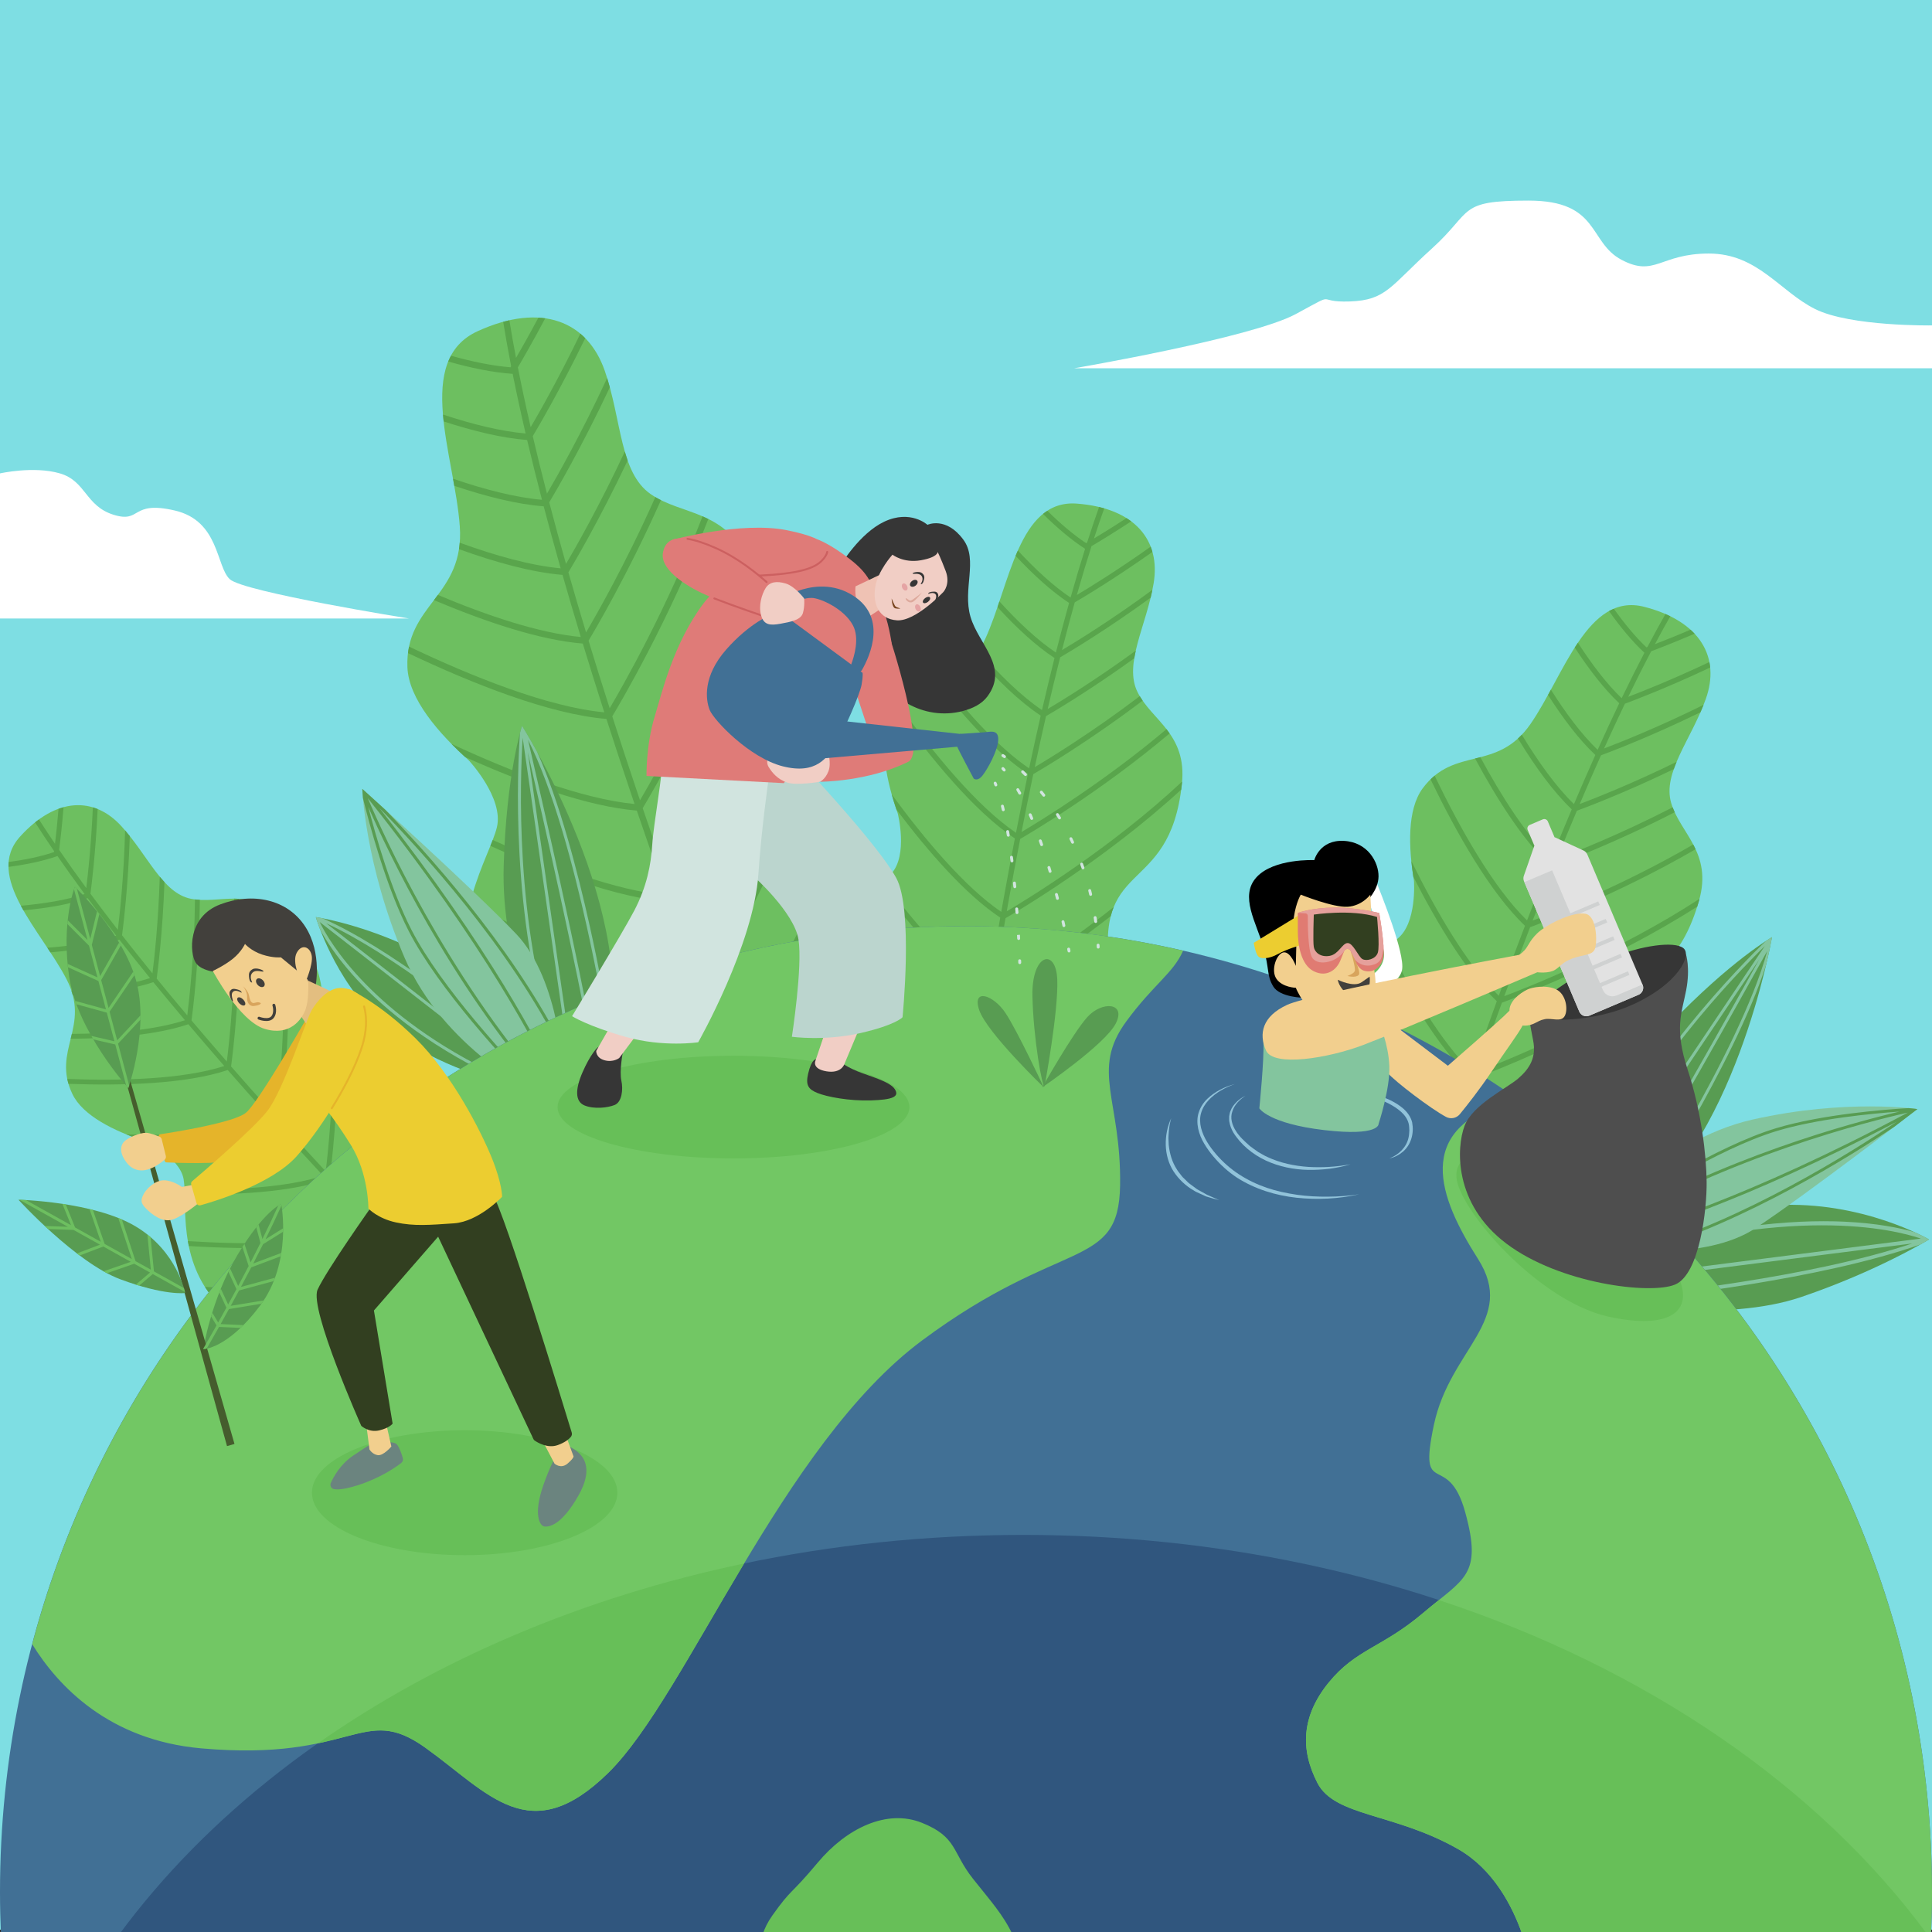 <?xml version="1.0" encoding="utf-8"?>
<!-- Generator: Adobe Illustrator 27.5.0, SVG Export Plug-In . SVG Version: 6.00 Build 0)  -->
<svg version="1.1" xmlns="http://www.w3.org/2000/svg" xmlns:xlink="http://www.w3.org/1999/xlink" x="0px" y="0px"
	 viewBox="0 0 500 500" style="enable-background:new 0 0 500 500;" xml:space="preserve">
<rect x="0" y="0" width="500" height="500" fill="#333333" stroke="none"/>
<g id="BACKGROUND">
	<rect x="0" y="-0.608" style="fill-rule:evenodd;clip-rule:evenodd;fill:#7EDEE3;" width="500" height="500"/>
</g>
<g id="OBJECTS">
	<g>
		<path style="fill:#FFFFFF;" d="M0,160.071h105.862c0,0-42.835-6.851-46.399-10.178c-3.564-3.327-2.677-15.089-14.227-17.773
			c-11.55-2.684-8.568,3.386-15.869,1.093s-7.081-8.721-13.867-10.699c-6.786-1.978-15.5,0-15.5,0V160.071z"/>
		<path style="fill:#FFFFFF;" d="M277.965,95.311H500V84.216c0,0-21.13,0.326-30.266-4.242s-14.846-14.357-27.491-14.357
			c-12.645,0-13.908,6.2-22.576,1.632c-8.668-4.568-5.557-15.336-24.081-15.336c-18.523,0-14.191,2.61-25.004,12.4
			s-11.8,13.379-21.259,13.705c-9.459,0.326-2.51-2.937-13.979,3.263C323.875,87.479,277.965,95.311,277.965,95.311z"/>
		<g>
			<path style="fill:#6DBF60;" d="M194.175,146.149c-6.05-14.387-17.665-12.645-25.751-18.249
				c-8.087-5.604-7.483-19.202-11.913-31.947c-4.43-12.745-16.288-17.812-32.869-10.254c-16.58,7.559-5.951,32.306-4.65,50.49
				c1.301,18.184-14.168,20.063-13.554,36.487c0.307,8.211,8.134,17.182,15.885,24.102v0c0,0,9.113,9.721,7.269,17.34
				c-1.844,7.619-13.042,24.218-5.949,43.269c7.093,19.052,19.789,31.588,44.564,25.369c24.776-6.219,63.482-14.705,61.958-36.091
				c-1.524-21.386-14.732-24.075-24.296-35.949C179.423,179.12,208.392,179.957,194.175,146.149z"/>
			<path style="fill:#59A54C;" d="M158.454,185.387c1.749-2.898,14.769-24.819,24.855-51.07c-0.495-0.245-0.993-0.475-1.494-0.692
				c-9.131,23.798-20.711,44.049-24.031,49.672c-1.95-6.088-3.77-11.917-5.467-17.496c1.543-2.561,10.2-17.181,18.737-36.367
				c-0.492-0.244-0.976-0.506-1.45-0.786c-7.569,17.03-15.25,30.468-17.933,35.02c-1.637-5.42-3.159-10.602-4.571-15.551
				c1.215-2.012,7.95-13.337,15.342-28.943c-0.263-0.744-0.508-1.512-0.737-2.303c-6.635,14.189-12.879,25.093-15.223,29.067
				c-1.586-5.609-3.029-10.913-4.343-15.93c1.678-2.801,8.425-14.295,15.686-29.769c-0.217-0.801-0.449-1.602-0.696-2.402
				c-6.641,14.351-12.995,25.531-15.574,29.925c-1.367-5.285-2.587-10.241-3.676-14.885c1.484-2.477,7.139-12.099,13.58-25.354
				c-0.405-0.411-0.822-0.805-1.26-1.172c-5.59,11.544-10.618,20.383-12.86,24.204c-1.294-5.624-2.39-10.775-3.317-15.486
				c1.223-2.062,3.821-6.541,7.087-12.69c-0.578-0.082-1.169-0.139-1.771-0.174c-2.427,4.549-4.461,8.134-5.79,10.417
				c-0.666-3.495-1.234-6.734-1.72-9.734c-0.528,0.118-1.062,0.251-1.603,0.399c0.568,3.497,1.246,7.312,2.06,11.479
				c-0.059,0.099-0.126,0.21-0.173,0.289c-4.699-0.381-9.926-1.453-15.401-2.992c-0.26,0.485-0.493,0.986-0.703,1.502
				c5.875,1.667,11.484,2.816,16.488,3.172l0.181,0.013c0.943,4.711,2.049,9.844,3.349,15.437
				c-6.401-0.559-13.761-2.381-21.382-4.901c0.05,0.589,0.108,1.182,0.173,1.779c7.711,2.514,15.148,4.308,21.604,4.806
				c1.136,4.822,2.411,9.973,3.844,15.476c-6.859-0.599-14.819-2.649-23.021-5.453c0.112,0.615,0.222,1.228,0.329,1.84
				c8.257,2.777,16.254,4.777,23.133,5.302c1.328,5.054,2.788,10.4,4.389,16.047c-7.741-0.726-16.851-3.264-26.118-6.634
				c-0.047,0.573-0.109,1.133-0.192,1.671c9.523,3.443,18.882,6.009,26.792,6.658c1.459,5.111,3.034,10.466,4.733,16.077
				c-10.763-0.999-24.179-5.507-36.988-10.894c-0.335,0.453-0.672,0.902-1.011,1.349c13.326,5.625,27.366,10.345,38.515,11.243
				c1.728,5.673,3.581,11.604,5.569,17.801c-14.687-1.391-34.279-9.28-50.531-17.016c-0.113,0.542-0.2,1.107-0.271,1.687
				c16.563,7.854,36.505,15.816,51.348,17.031c1.969,6.111,4.065,12.475,6.301,19.108c0.329,0.975,0.657,1.945,0.985,2.911
				c-13.764-1.321-31.816-8.328-47.392-15.564c1.165,1.184,2.363,2.329,3.568,3.43c14.959,6.697,31.58,12.782,44.403,13.839
				c2.608,7.661,5.176,15.016,7.63,21.918c-13.006-1.234-29.896-7.537-44.917-14.315c-0.187,0.487-0.392,0.999-0.605,1.525
				c15.436,6.957,32.853,13.422,46.13,14.496c2.846,7.981,5.529,15.328,7.929,21.802c-17.444-1.626-41.846-12.457-59.34-21.311
				c-0.131,0.545-0.255,1.095-0.37,1.653c17.86,9.013,42.733,19.982,60.345,21.366c2.315,6.224,4.345,11.581,5.98,15.849
				c-20.084-1.427-48.487-13.547-66.788-22.338c0.108,0.665,0.242,1.336,0.39,2.009c18.683,8.907,47.068,20.852,67.047,22.021
				c0.354,0.919,0.682,1.771,0.99,2.567c0.529-0.153,1.058-0.309,1.586-0.465c-0.307-0.794-0.636-1.645-0.989-2.564
				c1.271-1.954,15.78-24.481,27.338-51.611c-0.429-0.385-0.863-0.767-1.3-1.147c-10.512,24.811-23.588,45.86-26.77,50.851
				c-1.651-4.311-3.702-9.723-6.041-16.015c1.919-3.192,12.857-21.734,22.315-44.764c-0.165-0.197-0.33-0.389-0.493-0.591
				c-0.236-0.293-0.458-0.578-0.685-0.866c-8.69,21.344-18.764,38.969-21.873,44.237c-2.363-6.379-4.991-13.584-7.777-21.398
				c1.553-2.597,11.136-18.886,20.117-39.86c-0.26-1.012-0.439-1.98-0.551-2.916c-8.315,19.844-17.432,35.889-20.284,40.757
				c-2.411-6.787-4.929-14.005-7.486-21.518c1.869-3.093,18.236-30.606,28.543-61.277c-0.221-0.566-0.452-1.139-0.698-1.725
				c-0.086-0.205-0.177-0.395-0.266-0.594c-9.402,28.779-24.501,55.164-28.275,61.548c-0.278-0.819-0.555-1.64-0.834-2.466
				C162.548,197.952,160.436,191.54,158.454,185.387z"/>
		</g>
		<g>
			<path style="fill:#6DBF60;" d="M73.017,237.627c-8.603-8.273-16.233-3.535-23.608-5.023
				c-7.375-1.488-11.066-11.221-18.034-18.831s-16.83-7.58-26.187,2.746c-9.357,10.326,5.598,24.49,12.014,36.866
				c6.417,12.377-3.878,18.378,1.524,29.727c2.7,5.673,10.912,9.605,18.45,12.119h0c0,0,9.342,4.069,10.352,9.978
				c1.01,5.909-1.83,20.955,8.917,32.188c10.747,11.233,23.457,16.195,38.975,4.33c15.518-11.865,40.133-29.539,32.591-44.097
				c-7.542-14.558-17.632-12.449-27.942-17.894C72.634,265.247,93.232,257.068,73.017,237.627z"/>
			<path style="fill:#59A54C;" d="M59.805,275.994c0.351-2.564,2.861-21.9,2-43.388c-0.421-0.022-0.841-0.033-1.259-0.034
				c0.789,19.477-1.215,37.204-1.845,42.157c-3.212-3.686-6.254-7.229-9.134-10.633c0.308-2.266,1.964-15.153,2.153-31.211
				c-0.42-0.023-0.838-0.06-1.256-0.113c-0.162,14.251-1.489,26.013-1.996,30.022c-2.79-3.311-5.427-6.49-7.917-9.538
				c0.244-1.781,1.547-11.773,2.015-24.97c-0.41-0.443-0.814-0.908-1.215-1.394c-0.366,11.973-1.451,21.52-1.895,25.021
				c-2.811-3.459-5.43-6.747-7.871-9.874c0.331-2.475,1.591-12.589,2.007-25.654c-0.395-0.497-0.8-0.989-1.216-1.476
				c-0.321,12.089-1.399,21.863-1.881,25.73c-2.559-3.298-4.916-6.409-7.086-9.341c0.293-2.189,1.352-10.658,1.864-21.916
				c-0.409-0.166-0.821-0.317-1.239-0.442c-0.432,9.799-1.288,17.529-1.706,20.89c-2.611-3.558-4.94-6.844-7.016-9.872
				c0.235-1.818,0.704-5.75,1.137-11.057c-0.431,0.117-0.863,0.256-1.297,0.414c-0.328,3.93-0.672,7.062-0.913,9.068
				c-1.525-2.253-2.905-4.356-4.154-6.316c-0.335,0.243-0.67,0.498-1.005,0.765c1.457,2.284,3.088,4.758,4.921,7.438
				c-0.012,0.088-0.025,0.186-0.034,0.255c-3.415,1.155-7.411,1.983-11.722,2.56c-0.036,0.419-0.048,0.841-0.039,1.267
				c4.631-0.608,8.917-1.498,12.539-2.762l0.131-0.046c2.087,3.023,4.418,6.293,7.024,9.828c-4.665,1.545-10.385,2.492-16.5,3.029
				c0.213,0.398,0.433,0.797,0.66,1.197c6.176-0.568,11.942-1.559,16.627-3.162c2.257,3.043,4.712,6.275,7.383,9.705
				c-4.999,1.655-11.209,2.624-17.818,3.137c0.265,0.398,0.527,0.796,0.788,1.192c6.64-0.549,12.861-1.564,17.851-3.277
				c2.462,3.148,5.105,6.46,7.938,9.941c-5.656,1.833-12.822,2.808-20.35,3.245c0.14,0.417,0.266,0.829,0.371,1.232
				c7.73-0.464,15.079-1.494,20.831-3.432c2.572,3.148,5.298,6.432,8.189,9.858c-7.861,2.555-18.648,3.45-29.274,3.543
				c-0.098,0.419-0.199,0.837-0.302,1.254c11.061-0.083,22.35-1.017,30.452-3.76c2.93,3.462,6.027,7.066,9.298,10.816
				c-10.736,3.468-26.882,3.857-40.638,3.342c0.085,0.415,0.194,0.838,0.32,1.267c14.009,0.503,30.424,0.06,41.216-3.579
				c3.232,3.696,6.63,7.531,10.208,11.513c0.526,0.585,1.05,1.167,1.573,1.746c-10.066,3.238-24.865,3.78-37.994,3.411
				c1.177,0.479,2.365,0.92,3.544,1.329c12.533,0.176,26.047-0.581,35.372-3.718c4.15,4.591,8.179,8.979,11.991,13.084
				c-9.507,3.07-23.277,3.755-35.878,3.54c0.016,0.398,0.027,0.82,0.037,1.254c12.946,0.215,27.135-0.516,36.784-3.78
				c4.414,4.744,8.522,9.092,12.167,12.912c-12.743,4.137-33.158,3.916-48.124,2.992c0.073,0.422,0.152,0.846,0.24,1.273
				c15.271,0.925,36.059,1.1,48.846-3.257c3.509,3.671,6.556,6.818,8.996,9.321c-14.537,5.076-38.152,5.16-53.665,4.524
				c0.277,0.435,0.574,0.865,0.882,1.293c15.816,0.601,39.367,0.4,53.751-4.826c0.526,0.539,1.015,1.037,1.472,1.503
				c0.325-0.268,0.649-0.537,0.973-0.807c-0.456-0.465-0.944-0.963-1.471-1.501c0.302-1.757,3.674-21.968,3.58-44.52
				c-0.418-0.141-0.838-0.277-1.26-0.412c0.126,20.606-2.687,39.346-3.411,43.814c-2.464-2.528-5.543-5.708-9.089-9.419
				c0.382-2.823,2.452-19.155,2.125-38.191c-0.175-0.088-0.35-0.173-0.525-0.266c-0.255-0.135-0.497-0.267-0.743-0.401
				c0.357,17.62-1.385,33.047-1.974,37.687c-3.59-3.765-7.617-8.029-11.938-12.674c0.305-2.294,2.105-16.633,2.065-34.082
				c-0.489-0.632-0.907-1.258-1.27-1.881c0.166,16.453-1.381,30.48-1.911,34.762c-3.747-4.037-7.7-8.344-11.77-12.847
				c0.376-2.738,3.545-27.013,1.501-51.673c-0.326-0.33-0.662-0.663-1.012-1c-0.123-0.118-0.244-0.224-0.366-0.337
				c2.106,23.056-0.512,46.157-1.231,51.782c-0.443-0.491-0.887-0.984-1.332-1.479C66.482,283.58,63.058,279.716,59.805,275.994z"/>
		</g>
		<g>
			<path style="fill:#6DBF60;" d="M439.688,233.143c3.59-12.503-4.861-17.442-7.183-25.306c-2.322-7.864,5.176-16.378,8.961-26.968
				s-1.267-20.077-15.982-23.835c-14.715-3.757-20.747,17.866-29.405,30.352c-8.658,12.486-19.684,5.622-27.868,16.607
				c-4.092,5.491-3.698,15.407-2.281,23.95l0,0c0,0,0.836,11.074-4.342,15.057c-5.179,3.983-21.124,8.909-26.474,24.985
				c-5.351,16.076-3.659,30.851,15.677,39.76c19.336,8.91,48.902,23.628,59.089,8.946c10.187-14.682,3.016-23.33,3.012-36.037
				C412.88,246.84,431.251,262.523,439.688,233.143z"/>
			<path style="fill:#59A54C;" d="M395.989,239.952c2.65-0.968,22.559-8.397,42.827-20.17c-0.193-0.417-0.396-0.827-0.608-1.23
				c-18.365,10.68-36.467,17.777-41.561,19.692c1.916-4.972,3.78-9.708,5.594-14.217c2.34-0.857,15.601-5.825,31.17-13.82
				c-0.192-0.416-0.369-0.839-0.531-1.268c-13.814,7.102-25.824,11.813-29.945,13.366c1.769-4.375,3.489-8.535,5.159-12.486
				c1.84-0.672,12.132-4.505,25.087-10.775c0.218-0.621,0.46-1.247,0.725-1.88c-11.723,5.745-21.475,9.562-25.075,10.917
				c1.901-4.47,3.736-8.668,5.505-12.613c2.553-0.942,12.941-4.879,25.742-11.131c0.278-0.634,0.546-1.275,0.803-1.924
				c-11.812,5.847-21.779,9.786-25.751,11.291c1.874-4.145,3.672-8.001,5.392-11.585c2.258-0.832,10.958-4.125,22.067-9.365
				c-0.048-0.479-0.113-0.952-0.205-1.419c-9.663,4.574-17.546,7.686-20.998,8.995c2.099-4.328,4.079-8.245,5.939-11.788
				c1.871-0.7,5.899-2.25,11.233-4.536c-0.332-0.355-0.686-0.701-1.059-1.039c-3.953,1.685-7.147,2.95-9.203,3.738
				c1.394-2.617,2.718-5.017,3.97-7.219c-0.404-0.199-0.821-0.392-1.249-0.578c-1.459,2.567-3.012,5.399-4.661,8.53
				c-0.09,0.033-0.191,0.071-0.263,0.097c-2.852-2.703-5.685-6.131-8.436-9.992c-0.422,0.179-0.835,0.382-1.241,0.607
				c2.944,4.153,5.984,7.83,9.048,10.676l0.111,0.103c-1.85,3.551-3.814,7.463-5.892,11.773c-3.864-3.708-7.69-8.738-11.322-14.356
				c-0.275,0.408-0.548,0.823-0.818,1.246c3.693,5.662,7.584,10.714,11.515,14.411c-1.783,3.724-3.647,7.736-5.592,12.057
				c-4.14-3.974-8.237-9.464-12.097-15.571c-0.249,0.458-0.498,0.913-0.747,1.367c3.91,6.118,8.057,11.596,12.249,15.532
				c-1.779,3.975-3.625,8.209-5.536,12.712c-4.647-4.517-9.236-10.925-13.491-17.956c-0.33,0.348-0.663,0.679-0.998,0.984
				c4.384,7.212,9.119,13.769,13.916,18.325c-1.724,4.081-3.5,8.381-5.329,12.912c-6.466-6.274-12.821-16.212-18.323-26.403
				c-0.454,0.119-0.908,0.234-1.361,0.348c5.713,10.616,12.362,21.018,19.132,27.427c-1.843,4.586-3.739,9.405-5.687,14.468
				c-8.809-8.579-17.407-23.939-23.916-37.455c-0.357,0.293-0.708,0.614-1.057,0.954c6.65,13.755,15.437,29.346,24.439,37.892
				c-1.915,4.997-3.88,10.224-5.895,15.7c-0.296,0.805-0.59,1.606-0.882,2.405c-8.247-8.05-16.305-22.034-22.636-34.872
				c0.138,1.378,0.317,2.747,0.524,4.092c6.213,12.166,13.824,24.802,21.597,32.19c-2.31,6.337-4.487,12.454-6.5,18.218
				c-7.799-7.598-15.472-20.517-21.683-32.768c-0.376,0.218-0.776,0.444-1.19,0.674c6.386,12.584,14.317,25.883,22.375,33.519
				c-2.323,6.669-4.421,12.841-6.246,18.299c-10.476-10.172-20.66-29.956-27.391-44.848c-0.37,0.286-0.738,0.578-1.104,0.88
				c6.886,15.185,17.304,35.306,28.014,45.408c-1.75,5.251-3.231,9.79-4.4,13.416c-12.294-11.423-24.402-34.135-31.69-49.406
				c-0.277,0.488-0.541,0.994-0.797,1.509c7.476,15.546,19.663,38.137,32.024,49.336c-0.251,0.782-0.483,1.506-0.699,2.184
				c0.424,0.177,0.848,0.352,1.273,0.527c0.216-0.676,0.447-1.4,0.698-2.182c1.847-0.604,23.039-7.648,44.722-19.223
				c-0.077-0.474-0.16-0.949-0.245-1.424c-19.791,10.616-39.281,17.449-43.955,19.026c1.181-3.662,2.677-8.248,4.447-13.555
				c2.914-1.07,19.706-7.393,37.882-17.402c-0.004-0.214-0.011-0.425-0.011-0.641c0-0.314,0.005-0.615,0.008-0.92
				c-16.796,9.317-32.548,15.496-37.32,17.292c1.799-5.376,3.858-11.428,6.133-17.957c2.366-0.875,17.1-6.442,33.892-15.368
				c0.36-0.793,0.75-1.515,1.166-2.182c-15.769,8.539-30.073,14.192-34.469,15.862c1.982-5.666,4.119-11.669,6.385-17.884
				c2.83-1.032,27.834-10.342,50.555-24.869c0.152-0.483,0.302-0.976,0.448-1.485c0.051-0.178,0.091-0.349,0.138-0.525
				c-21.144,13.772-44.736,23.013-50.522,25.185c0.248-0.677,0.496-1.355,0.747-2.037
				C392.081,250.249,394.06,244.982,395.989,239.952z"/>
		</g>
		<g>
			<path style="fill:#6DBF60;" d="M305.878,202.818c1.364-12.936-7.817-16.332-11.47-23.674c-3.653-7.342,2.253-17.028,4.14-28.115
				c1.887-11.086-4.735-19.552-19.879-20.696c-15.144-1.144-17.328,21.198-23.686,34.998c-6.358,13.801-18.408,8.956-24.56,21.195
				c-3.076,6.118-0.966,15.815,1.914,23.982l0,0c0,0,2.747,10.76-1.661,15.582c-4.408,4.822-19.255,12.442-21.732,29.204
				c-2.477,16.761,1.755,31.017,22.345,36.433s52.263,14.774,59.744-1.454c7.482-16.228-1.082-23.5-3.293-36.013
				C281.857,220.964,302.673,233.217,305.878,202.818z"/>
			<path style="fill:#59A54C;" d="M264.027,217.113c2.442-1.413,20.758-12.188,38.672-27.302c-0.263-0.377-0.534-0.746-0.813-1.106
				c-16.231,13.708-32.825,23.841-37.509,26.612c1.023-5.229,2.037-10.217,3.039-14.972c2.156-1.25,14.353-8.446,28.296-19.025
				c-0.261-0.376-0.509-0.762-0.743-1.157c-12.371,9.393-23.379,16.119-27.168,18.364c0.982-4.616,1.954-9.011,2.912-13.192
				c1.696-0.981,11.165-6.543,22.834-14.969c0.107-0.649,0.236-1.308,0.387-1.978c-10.547,7.694-19.488,13.147-22.797,15.107
				c1.096-4.732,2.174-9.186,3.231-13.377c2.351-1.371,11.897-7.052,23.417-15.433c0.163-0.672,0.316-1.35,0.457-2.034
				c-10.617,7.81-19.749,13.42-23.398,15.592c1.126-4.408,2.226-8.517,3.298-12.346c2.079-1.212,10.075-5.966,20.105-13.056
				c-0.13-0.463-0.277-0.918-0.449-1.362c-8.721,6.183-15.945,10.617-19.117,12.506c1.315-4.627,2.585-8.828,3.801-12.641
				c1.721-1.014,5.419-3.241,10.274-6.418c-0.389-0.292-0.798-0.571-1.224-0.839c-3.601,2.346-6.526,4.146-8.414,5.28
				c0.919-2.82,1.805-5.413,2.656-7.799c-0.433-0.126-0.876-0.243-1.331-0.353c-0.991,2.782-2.028,5.84-3.109,9.21
				c-0.083,0.049-0.176,0.103-0.242,0.141c-3.278-2.166-6.664-5.05-10.043-8.374c-0.385,0.25-0.756,0.521-1.117,0.814
				c3.62,3.578,7.254,6.671,10.765,8.942l0.127,0.082c-1.205,3.818-2.46,8.012-3.758,12.618c-4.449-2.98-9.091-7.269-13.643-12.171
				c-0.2,0.45-0.396,0.906-0.589,1.369c4.62,4.934,9.33,9.233,13.843,12.191c-1.109,3.977-2.247,8.251-3.413,12.845
				c-4.768-3.194-9.756-7.889-14.618-13.233c-0.165,0.494-0.332,0.986-0.499,1.476c4.914,5.346,9.949,10.02,14.761,13.168
				c-1.061,4.224-2.144,8.714-3.244,13.481c-5.361-3.641-10.993-9.155-16.405-15.34c-0.265,0.4-0.535,0.783-0.812,1.143
				c5.57,6.341,11.372,11.976,16.888,15.629c-0.988,4.319-1.991,8.861-3.005,13.641c-7.457-5.055-15.442-13.738-22.63-22.819
				c-0.427,0.196-0.854,0.389-1.281,0.579c7.47,9.463,15.825,18.551,23.605,23.687c-1.018,4.837-2.048,9.912-3.087,15.236
				c-10.165-6.918-21.301-20.551-30.059-32.732c-0.3,0.351-0.591,0.728-0.876,1.123c8.938,12.391,20.3,26.219,30.65,33.071
				c-1.018,5.253-2.045,10.743-3.078,16.485c-0.152,0.844-0.302,1.684-0.451,2.521c-9.52-6.496-19.885-18.867-28.35-30.41
				c0.375,1.333,0.79,2.65,1.227,3.939c8.231,10.902,17.923,22.024,26.861,27.949c-1.174,6.642-2.255,13.044-3.237,19.07
				c-9.001-6.128-18.801-17.518-27.045-28.503c-0.332,0.28-0.688,0.572-1.055,0.871c8.475,11.283,18.595,23.003,27.857,29.123
				c-1.129,6.971-2.123,13.414-2.972,19.106c-12.084-8.198-25.549-25.912-34.765-39.408c-0.314,0.345-0.626,0.697-0.935,1.058
				c9.419,13.758,23.173,31.764,35.476,39.852c-0.811,5.475-1.482,10.202-2.003,13.976c-14.092-9.113-29.96-29.378-39.79-43.151
				c-0.188,0.529-0.36,1.073-0.522,1.624c10.062,14.011,25.989,34.141,40.107,43.023c-0.111,0.813-0.214,1.567-0.309,2.272
				c0.448,0.101,0.896,0.2,1.345,0.297c0.095-0.703,0.197-1.456,0.308-2.27c1.714-0.916,21.36-11.534,40.703-26.699
				c-0.159-0.454-0.322-0.907-0.489-1.36c-17.646,13.892-35.653,24.007-39.982,26.372c0.527-3.811,1.204-8.588,2.025-14.121
				c2.684-1.56,18.122-10.703,34.283-23.718c-0.041-0.21-0.085-0.417-0.122-0.63c-0.055-0.309-0.102-0.606-0.152-0.908
				c-14.923,12.093-29.362,20.914-33.749,23.511c0.838-5.607,1.814-11.925,2.92-18.75c2.178-1.273,15.721-9.315,30.707-21.021
				c0.217-0.843,0.476-1.623,0.77-2.351c-14.046,11.149-27.151,19.2-31.19,21.608c0.967-5.924,2.029-12.207,3.181-18.721
				c2.608-1.508,25.615-15.02,45.467-33.273c0.066-0.502,0.128-1.013,0.184-1.54c0.02-0.184,0.029-0.36,0.044-0.54
				c-18.43,17.235-40.059,30.434-45.38,33.578c0.126-0.71,0.254-1.421,0.382-2.135C261.966,227.933,263.001,222.403,264.027,217.113
				z"/>
		</g>
		<g>
			<g>
				<path style="fill:#589C52;" d="M156.873,272.206c-0.157,0.574-16.616-1.932-16.616-1.932s-10.607-22.003-9.906-46.102
					c0.701-24.099,4.755-36.322,4.755-36.322S166.38,237.39,156.873,272.206z"/>
				<path style="fill:#83C59E;" d="M157.569,269.263c0.153-0.747,0.291-1.5,0.411-2.258c-1.066-6.254-2.895-16.306-5.353-27.361
					c-3.133-14.095-7.855-32.26-13.64-45.09c-2.318-4.228-3.881-6.706-3.881-6.706s-0.209,0.632-0.538,1.879
					c-0.628,8.961-2.525,47.73,8.486,80.96c0.275,0.04,0.564,0.082,0.866,0.126c-10.683-31.911-9.328-69.12-8.651-79.878
					l11.52,80.284c0.266,0.037,0.534,0.074,0.804,0.111l-11.003-76.68c3.96,17.146,12.605,55.184,16.58,77.385
					c0.279,0.031,0.547,0.059,0.803,0.086c-4.218-23.636-13.766-65.337-17.316-80.642c6.494,12.765,11.794,32.971,15.208,48.328
					C154.621,252.21,156.585,263.349,157.569,269.263z"/>
			</g>
			<g>
				<path style="fill:#589C52;" d="M130.581,269.051c0,0-12.526-18.441-25.557-24.343c-13.031-5.902-23.29-7.367-23.29-7.367
					s4.651,16.024,16.71,27.054c12.06,11.03,29.949,15.263,29.949,15.263L130.581,269.051z"/>
				<path style="fill:#83C59E;" d="M128.693,278.206c-32.354-15.462-43.411-34.356-45.965-39.596l46.641,36.316l0.174-0.845
					l-45.14-35.154c17.232,7.943,39.413,26.011,45.904,31.446l0.179-0.867c-7.082-5.911-29.841-24.336-47.056-31.866
					c-1.093-0.213-1.698-0.3-1.698-0.3s0.368,1.267,1.164,3.333c1.424,2.612,3.978,6.645,8.244,11.468
					c6.426,7.266,18.033,17.634,37.388,26.856L128.693,278.206z"/>
			</g>
			<g>
				<path style="fill:#83C59E;" d="M145.865,278.262c0,0-0.864-24.612-12.31-36.596c-11.446-11.983-39.788-37.506-39.788-37.506
					s0.677,19.614,10.832,43.458c10.154,23.844,34.5,35.519,34.5,35.519L145.865,278.262z"/>
				<path style="fill:#589C52;" d="M145.29,272.004c-0.097-0.755-0.211-1.562-0.343-2.412
					c-13.012-25.303-34.932-49.415-45.238-60.04c-3.601-3.282-5.943-5.391-5.943-5.391s0.031,0.849,0.166,2.389
					c1.487,6.074,5.908,22.884,11.878,34.479c7.694,14.942,25.286,33.876,33.29,42.107l0.639-0.461
					c-7.938-8.156-25.56-27.097-33.236-42.003c-5.256-10.209-9.311-24.518-11.197-31.853c5.207,11.916,20.95,45.191,45.392,73.165
					l0.636-0.458c-25.911-29.632-42.03-65.264-46.154-74.967c30.765,38.719,44.098,64.883,48.107,73.561l0.643-0.464
					c-3.999-8.628-16.792-33.64-45.746-70.551C108.251,219.387,132.083,245.229,145.29,272.004z"/>
			</g>
		</g>
		<g>
			<g>
				<path style="fill:#589C52;" d="M420.107,316.149c-0.478,0.306-10.526-11.983-10.526-11.983s6.549-22.349,22.44-38.958
					c15.891-16.609,26.569-22.67,26.569-22.67S449.078,297.581,420.107,316.149z"/>
				<path style="fill:#83C59E;" d="M422.48,314.511c0.586-0.431,1.164-0.875,1.733-1.336c3.24-5.108,8.368-13.39,13.691-22.785
					c6.786-11.977,15.049-27.85,19.15-40.627c1.06-4.473,1.537-7.225,1.537-7.225s-0.552,0.314-1.581,0.986
					c-6.169,5.941-32.279,32.168-45.714,62.722c0.169,0.204,0.346,0.418,0.533,0.642c12.824-29.41,37.553-54.88,44.906-62.062
					L413.6,309.01c0.165,0.196,0.331,0.393,0.498,0.592l41.198-61.301c-8.15,14.665-26.332,47.11-37.701,65.363
					c0.178,0.2,0.349,0.391,0.514,0.574c12.114-19.423,31.996-55.038,39.261-68.138c-3.559,13.183-12.715,30.87-20.109,43.92
					C431.288,300.559,425.562,309.697,422.48,314.511z"/>
			</g>
			<g>
				<path style="fill:#589C52;" d="M466.166,335.663c19.806-6.735,33.064-14.896,33.064-14.896s-17.283-10.096-39.699-8.862
					s-46.768,13.956-46.768,13.956l5.187,11.546C417.95,337.406,446.36,342.398,466.166,335.663z"/>
				<path style="fill:#83C59E;" d="M413.473,327.44c49.769-15.998,76.766-9.242,83.645-6.895l-82.04,10.465l0.413,0.92
					l79.405-10.122c-26.293,8.783-65.895,13.045-77.591,14.159l0.424,0.944c12.748-1.232,53.298-5.707,79.267-14.846
					c1.455-0.818,2.236-1.299,2.236-1.299s-1.366-0.798-3.828-1.918c-3.608-1.031-9.601-2.293-18.206-2.685
					c-12.964-0.59-34.357,0.819-64.11,10.415L413.473,327.44z"/>
			</g>
			<g>
				<path style="fill:#83C59E;" d="M417.798,323.173c0,0,23.231,3.412,36.434-5.266c13.203-8.678,42.003-30.881,42.003-30.881
					s-18.511-2.73-42.617,2.702c-24.105,5.432-39.231,26.262-39.231,26.262L417.798,323.173z"/>
				<path style="fill:#589C52;" d="M423.766,323.709c0.725,0.038,1.502,0.07,2.321,0.092c25.964-7.863,52.339-24.283,64.072-32.126
					c3.696-2.814,6.076-4.648,6.076-4.648s-0.802-0.117-2.269-0.254c-5.952,0.353-22.476,1.614-34.375,5.224
					c-15.334,4.653-36.11,17.903-45.203,23.997l0.322,0.679c9.012-6.045,29.799-19.323,45.096-23.965
					c10.477-3.178,24.593-4.526,31.795-5.036c-12.069,2.839-45.978,11.895-76.408,30.019l0.321,0.675
					c32.237-19.217,68.421-28.221,78.229-30.424c-41.592,22.21-68.418,30.226-77.245,32.497l0.324,0.683
					c8.778-2.27,34.431-9.977,74.017-30.799C479.469,297.998,451.144,315.915,423.766,323.709z"/>
			</g>
		</g>
		<g>
			<path style="fill-rule:evenodd;clip-rule:evenodd;fill:#417095;" d="M500,489.682c0-138.071-111.929-250-250-250
				S0,351.611,0,489.682c0,3.663,0.096,7.302,0.252,10.926h499.497C499.904,496.984,500,493.344,500,489.682z"/>
			<g>
				<path style="fill:#91C3DA;" d="M322.352,283.564c-1.528,0.997-2.916,2.367-3.424,4.08c-0.621,1.692-0.051,3.527,0.885,5.003
					c0.928,1.523,2.306,2.744,3.655,3.937c0.724,0.537,1.446,1.078,2.191,1.583c0.798,0.42,1.548,0.93,2.382,1.279
					c3.275,1.528,6.885,2.294,10.522,2.548c3.645,0.215,7.34,0,10.969-0.688c-1.763,0.565-3.594,0.903-5.431,1.169
					c-1.845,0.217-3.706,0.324-5.572,0.292c-3.728-0.075-7.484-0.834-10.916-2.411c-3.414-1.607-6.454-4.063-8.463-7.316
					c-0.467-0.833-0.833-1.741-0.987-2.702c-0.097-0.473-0.049-0.973-0.053-1.453c0.109-0.474,0.134-0.969,0.356-1.405
					c0.333-0.909,0.937-1.676,1.604-2.328C320.741,284.497,321.517,283.962,322.352,283.564z"/>
				<path style="fill:#91C3DA;" d="M319.584,280.544c-2.529,0.911-4.981,2.22-6.786,4.172c-0.913,0.954-1.603,2.106-1.959,3.349
					c-0.366,1.245-0.311,2.576-0.008,3.833c0.645,2.528,2.159,4.794,3.886,6.803c1.731,2.023,3.739,3.794,5.971,5.238
					c2.225,1.453,4.649,2.6,7.173,3.467c2.529,0.86,5.159,1.407,7.809,1.801c2.656,0.374,5.348,0.523,8.04,0.488
					c2.694-0.011,5.39-0.216,8.064-0.623c-5.281,1.198-10.78,1.474-16.199,0.904c-5.411-0.587-10.788-2.223-15.436-5.195
					c-2.294-1.519-4.36-3.385-6.119-5.49c-0.891-1.042-1.695-2.167-2.398-3.358c-0.717-1.182-1.249-2.496-1.542-3.868
					c-0.283-1.369-0.293-2.836,0.153-4.182c0.436-1.343,1.219-2.552,2.214-3.51C314.45,282.461,316.98,281.245,319.584,280.544z"/>
				<path style="fill:#91C3DA;" d="M348.339,281.928c2.627,0.17,5.232,0.662,7.774,1.414c2.529,0.761,5.05,1.81,7.133,3.627
					c1.013,0.921,1.888,2.108,2.22,3.517c0.256,1.412,0.211,2.769-0.187,4.109c-0.387,1.321-1.135,2.54-2.162,3.428
					c-1.033,0.871-2.247,1.515-3.542,1.773c2.438-0.935,4.454-2.936,4.955-5.397c0.139-0.608,0.174-1.233,0.205-1.855
					c-0.034-0.629-0.04-1.264-0.195-1.83c-0.3-1.158-1.04-2.174-1.97-2.999c-1.87-1.671-4.286-2.73-6.7-3.641
					c-1.215-0.456-2.462-0.837-3.721-1.182C350.895,282.519,349.621,282.22,348.339,281.928z"/>
				<path style="fill:#91C3DA;" d="M303.1,289.395c-0.295,1.136-0.535,2.278-0.608,3.436c-0.079,0.572-0.066,1.153-0.105,1.726
					c0.017,0.575,0.037,1.149,0.078,1.718c0.238,2.265,0.87,4.499,2.121,6.387c0.269,0.495,0.668,0.907,0.995,1.366
					c0.18,0.217,0.326,0.464,0.532,0.658l0.615,0.588c0.422,0.378,0.774,0.839,1.255,1.152c0.466,0.331,0.924,0.672,1.382,1.02
					c0.439,0.377,0.974,0.608,1.47,0.901l1.518,0.847c1.055,0.483,2.137,0.915,3.204,1.424c-1.134-0.291-2.262-0.634-3.399-0.971
					l-1.617-0.737c-0.533-0.26-1.103-0.458-1.589-0.81c-2.084-1.178-3.876-2.885-5.217-4.905c-1.326-2.046-1.98-4.484-2.039-6.876
					C301.644,293.922,302.11,291.53,303.1,289.395z"/>
			</g>
			<path style="fill-rule:evenodd;clip-rule:evenodd;fill:#30567E;" d="M264.822,397.234C164,397.234,76.25,438.993,30.867,500.608
				h467.911C453.395,438.993,365.644,397.234,264.822,397.234z"/>
			<path style="fill-rule:evenodd;clip-rule:evenodd;fill:#67BF58;" d="M251.802,486.213c-5.463-6.909-4.017-10.765-13.175-14.46
				c-9.158-3.695-19.602,1.446-26.992,10.283c-7.391,8.836-6.587,6.426-11.729,13.657c-1.252,1.76-2.036,3.406-2.512,4.915h64.626
				C259.586,495.447,256.153,491.715,251.802,486.213z"/>
			<g>
				<path style="fill-rule:evenodd;clip-rule:evenodd;fill:#72C764;" d="M392.679,284.39c-0.645,0.158-1.281,0.324-1.9,0.505
					c-25.225,7.391-18.401,25.001-8.279,40.907c10.122,15.906-7.232,23.189-11.409,42.951c-4.177,19.763,3.621,6.277,8.12,22.665
					c4.499,16.388-0.321,17.031-10.925,26.029c-10.604,8.997-17.352,9.319-24.422,17.995c-7.069,8.676-7.391,17.352-2.892,26.029
					c4.499,8.676,19.923,7.712,36.311,17.031c9.153,5.205,14.096,14.719,16.676,22.106h105.788
					c0.156-3.624,0.252-7.263,0.252-10.926C500,404.654,457.541,329.553,392.679,284.39z M8.329,425.51
					c6.69,10.847,19.837,24.842,43.762,26.964c39.846,3.535,41.613-11.889,58.001-0.161c16.388,11.729,26.992,26.511,47.397,6.427
					c20.405-20.084,44.827-84.833,81.138-111.826c36.311-26.992,50.932-17.995,51.253-40.167
					c0.321-22.172-7.712-29.723,1.607-42.416c7.091-9.658,12.135-12.434,14.708-18.305c-18.063-4.149-36.873-6.344-56.195-6.344
					C134.115,239.682,36.661,318.536,8.329,425.51z"/>
			</g>
			<ellipse style="fill:#67BF58;" cx="120.25" cy="386.311" rx="39.524" ry="16.166"/>
			<ellipse style="fill:#67BF58;" cx="189.825" cy="286.513" rx="45.527" ry="13.284"/>
			<path style="fill:#67BF58;" d="M386.527,297.78c0,0-13.182-0.165-8.689,10.237c4.494,10.402,22.446,29.193,38.385,32.717
				c15.939,3.523,22.65-1.342,17.784-11.073C429.143,319.93,386.527,297.78,386.527,297.78z"/>
			<g>
				<path style="fill-rule:evenodd;clip-rule:evenodd;fill:#FFFFFF;" d="M354.453,252.76c0,0-0.763,1.526,0.08,2.651
					c0.655,0.874,7.509-0.177,8.315-4.418c0.798-4.197-5.352-19.562-7.046-23.68c-0.198,1.314-1.916,1.783-2.491,2.696
					c1.293,4.664,4.819,14.228,4.878,16.967C358.269,250.752,354.453,252.76,354.453,252.76z"/>
				<path style="fill-rule:evenodd;clip-rule:evenodd;fill:#4E4E4E;" d="M392.914,279.112c-2.972,2.571-11.809,6.748-13.898,12.291
					c-2.089,5.543-2.893,20.083,10.844,30.447c13.737,10.363,37.195,13.255,43.622,10.604c6.427-2.651,8.275-19.602,8.194-26.591
					c-0.08-6.989-1.366-18.236-4.901-29.001c-3.535-10.765-1.526-14.701-0.402-20.566c1.125-5.864-0.065-9.383-0.065-9.383
					l-40.503,16.854c0,0,0.08,1.044,0.964,5.463C397.654,273.649,395.887,276.542,392.914,279.112z"/>
				<path style="fill-rule:evenodd;clip-rule:evenodd;fill:#363636;" d="M435.652,245.372c-2.33-1.848-10.684-0.723-18.477,2.41
					c-7.792,3.133-17.031,10.122-17.191,10.524c-0.161,0.402-0.322,5.483-0.322,5.483s11.89,1.265,23.217-3.957
					C434.206,254.61,437.982,247.219,435.652,245.372z"/>
				<path style="fill-rule:evenodd;clip-rule:evenodd;fill:#F2CF8E;" d="M402.715,256.037c-2.611-1.245-6.212-0.536-7.458,0.066
					c-2.003,0.969-4.64,3.02-4.611,5.461c0,0.004,0.001,0.008,0.001,0.012c-0.075,0.065-0.15,0.125-0.223,0.205
					c-1.768,1.928-15.721,14.032-15.721,14.032l-14.194-10.738c0,0-2.259,0.762-3.223,2.69c-0.964,1.928-1.408,6.271,1.645,9.725
					c2.304,2.607,11.402,9.471,15.292,11.561c1.215,0.652,2.715,0.352,3.59-0.713c1.833-2.231,5.062-6.306,8.191-10.973
					c3.663-5.463,6.836-9.67,8.057-11.971c0.115,0.011,0.217,0.04,0.338,0.041c2.611,0.04,3.254-1.245,5.262-1.647
					c2.009-0.402,4.298,0.844,5.262-0.803C405.888,261.339,405.326,257.282,402.715,256.037z"/>
				<path style="fill-rule:evenodd;clip-rule:evenodd;" d="M337.523,258.225l16.186-25.024c0,0,3.013-2.771,3.053-6.387
					c0.04-3.615-2.731-8.877-8.997-9.198c-6.266-0.321-7.632,4.981-7.632,4.981s-10.444-0.482-14.942,4.419
					c-4.499,4.9,0.001,11.809,1.728,17.995c1.727,6.186,0.844,7.31,2.571,10.242C331.217,258.185,337.523,258.225,337.523,258.225z"
					/>
				<path style="fill-rule:evenodd;clip-rule:evenodd;fill:#F2CF8E;" d="M332.182,246.479c-1.808,0.281-3.374,4.579-1.848,6.829
					c1.527,2.249,5.021,2.33,5.021,2.33s2.611,6.587,7.552,7.833c4.941,1.245,11.448-2.651,12.539-5.124
					c1.091-2.473,0.234-7.127,0.234-7.127l-1.045-19.683c0,0-2.089,2.892-5.864,3.133c-3.776,0.241-12.131-3.133-12.131-3.133
					s-1.205,1.928-1.767,5.704s0.603,7.793,0.603,7.793l-0.121,4.94C335.355,249.973,333.99,246.198,332.182,246.479z"/>
				<path style="fill-rule:evenodd;clip-rule:evenodd;fill:#42403C;" d="M346.222,253.561c0,0,4.101,2.081,6.166,0.64
					c2.065-1.441,2.065-1.441,2.065-1.441s0.703,4.199-2.631,4.954C348.487,258.469,346.411,255.071,346.222,253.561z"/>
				<path style="fill-rule:evenodd;clip-rule:evenodd;fill:#83C59E;" d="M342.705,292.468c14.38,1.687,14.074-1.598,14.074-1.598
					s3.022-9.19,2.781-14.974c-0.241-5.784-2.475-10.661-2.475-10.661s-22.574-3.054-24.583-2.009
					c-2.009,1.044-5.781,2.304-5.54,6.561c0.241,4.258-1.047,17.057-1.047,17.057S328.325,290.781,342.705,292.468z"/>
				<g>
					<path style="fill-rule:evenodd;clip-rule:evenodd;fill:#E2E2E2;" d="M409.807,220.11l-7.588-3.5l0.058-0.025l-1.701-4.008
						c-0.214-0.506-0.798-0.741-1.303-0.527l-1.691,0.718l-1.691,0.718c-0.505,0.214-0.741,0.798-0.527,1.303l1.701,4.008
						l0.058-0.024l-2.755,7.889c-0.162,0.463-0.145,0.969,0.046,1.421l14.309,33.724c0.426,1.003,1.583,1.471,2.586,1.045
						l6.376-2.705l6.376-2.706c1.003-0.426,1.471-1.584,1.045-2.586l-14.309-33.724C410.605,220.68,410.252,220.316,409.807,220.11z
						"/>
					<path style="fill-rule:evenodd;clip-rule:evenodd;fill:#CFD1D1;" d="M418.334,257.637c-1.357,0.576-2.924-0.057-3.5-1.414
						l-13.146-30.981l-7.188,3.05l14.221,33.515c0.426,1.003,1.583,1.471,2.586,1.045l6.376-2.705l6.376-2.706
						c1.003-0.426,1.471-1.584,1.045-2.586l-0.033-0.077L418.334,257.637z"/>
					
						<rect x="405.272" y="234.99" transform="matrix(0.921 -0.391 0.391 0.921 -59.447 178.688)" style="fill-rule:evenodd;clip-rule:evenodd;fill:#CFD1D1;" width="8.62" height="1.007"/>
					
						<rect x="407.189" y="239.508" transform="matrix(0.921 -0.391 0.391 0.921 -61.059 179.801)" style="fill-rule:evenodd;clip-rule:evenodd;fill:#CFD1D1;" width="8.62" height="1.007"/>
					
						<rect x="409.105" y="244.025" transform="matrix(0.921 -0.391 0.391 0.921 -62.672 180.906)" style="fill-rule:evenodd;clip-rule:evenodd;fill:#CFD1D1;" width="8.62" height="1.007"/>
					
						<rect x="411.022" y="248.543" transform="matrix(0.921 -0.391 0.391 0.921 -64.284 182.018)" style="fill-rule:evenodd;clip-rule:evenodd;fill:#CFD1D1;" width="8.62" height="1.007"/>
					
						<rect x="412.939" y="253.061" transform="matrix(0.921 -0.391 0.391 0.921 -65.897 183.126)" style="fill-rule:evenodd;clip-rule:evenodd;fill:#CFD1D1;" width="8.62" height="1.007"/>
				</g>
				<path style="fill-rule:evenodd;clip-rule:evenodd;fill:#ECCD30;" d="M330.733,246.898c2.209-1.245,6.186-2.41,6.186-2.41
					s1.245-3.575,0.803-5.383c-0.442-1.807-1.285-2.41-1.285-2.41l-11.97,7.31c0,0,0.396,2.498,1.084,3.414
					C326.241,248.336,328.524,248.143,330.733,246.898z"/>
				<path style="fill-rule:evenodd;clip-rule:evenodd;fill:#E07B72;" d="M356.943,236.293c0,0-5.664-1.446-11.608-1.406
					c-5.945,0.04-9.459,1.372-9.459,1.372v4.734c0,3.575,0.797,8.699,4.131,10.366c3.334,1.667,5.931-0.344,6.935-2.915
					c0.321-0.823,0.638-1.602,0.921-2.281c0.329-0.79,1.464-0.756,1.735,0.056c0.666,1.999,1.816,4.547,3.449,5.017
					c2.757,0.795,5.021-1.486,5.061-4.74C358.147,243.242,356.943,236.293,356.943,236.293z"/>
				<path style="fill-rule:evenodd;clip-rule:evenodd;fill:#F2CF8E;" d="M352.868,270.418c9.078-3.454,44.987-18.799,44.987-18.799
					s3.012,0.402,4.619-0.643c1.607-1.044,1.727-1.848,4.378-2.892c2.651-1.044,5.262-0.764,5.905-2.491
					c0.643-1.727,0.562-8.596-2.49-9.118s-8.877,2.249-11.528,4.298c-2.651,2.049-3.213,4.137-4.177,5.141
					c-0.964,1.004-1.446,1.206-1.446,1.206s-53.583,9.961-60.01,12.934c-6.427,2.972-7.391,7.471-5.463,11.809
					C329.571,276.202,343.79,273.872,352.868,270.418z"/>
				<path style="fill-rule:evenodd;clip-rule:evenodd;fill:#E5A09B;" d="M356.943,236.293c0,0-5.664-1.446-11.608-1.406
					c-5.945,0.04-9.459,1.372-9.459,1.372l1.956,0.116c0.353,0.021,0.627,0.308,0.625,0.661c-0.012,2.041,0.029,8.511,1.013,10.587
					c1.174,2.478,6.259,1.69,8.393-1.46c0.329-0.79,1.464-0.756,1.735,0.056c0.091,0.274,0.192,0.557,0.301,0.844
					c0.772,2.021,2.914,3.194,5.029,2.742c0.984-0.21,1.907-0.648,2.367-1.508c0.41-0.765,0.644-2.072,0.746-3.571
					C357.796,241.226,356.943,236.293,356.943,236.293z"/>
				<path style="fill-rule:evenodd;clip-rule:evenodd;fill:#323F20;" d="M340.006,236.695c0,0,9.655-1.485,16.367,0.612
					c0,0,0.767,7.592,0.195,9.27c-0.572,1.678-2.921,2.223-3.97,1.636c-1.049-0.587-2.391-4.152-3.817-4.152
					c-1.426,0-2.307,2.894-4.656,3.314c-2.349,0.419-3.875-0.881-4.119-2.307C339.762,243.641,340.006,236.695,340.006,236.695z"/>
				<path style="fill-rule:evenodd;clip-rule:evenodd;fill:#D8A45C;" d="M348.697,252.576c0,0,2.139,0.587,2.936-0.252
					c0.797-0.839-2.035-6.106-2.035-6.106s1.28,4.302,1.029,5.057C350.374,252.03,348.697,252.576,348.697,252.576z"/>
			</g>
			<g>
				<path style="fill-rule:evenodd;clip-rule:evenodd;fill:#67BF58;" d="M82.272,451.176c12.703-2.656,17.192-6.468,27.82,1.138
					c16.388,11.729,26.992,26.511,47.397,6.427c10.323-10.161,21.676-31.755,35.076-54.108
					C150.738,413.399,113.076,429.589,82.272,451.176z"/>
				<path style="fill-rule:evenodd;clip-rule:evenodd;fill:#67BF58;" d="M372.383,414.1c-1.247,0.997-2.613,2.089-4.096,3.348
					c-10.604,8.997-17.352,9.319-24.422,17.995c-7.069,8.676-7.391,17.352-2.892,26.029c4.499,8.676,19.923,7.712,36.311,17.031
					c9.153,5.205,14.096,14.719,16.676,22.106h104.818C470.623,462.383,426.159,431.809,372.383,414.1z"/>
			</g>
			<g>
				<g>
					<path style="fill-rule:evenodd;clip-rule:evenodd;fill:#42403C;" d="M57.189,251.702l24.403,3.956c0,0,1.95-8.86-2.611-15.88
						c-4.561-7.02-13.51-8.959-22.024-5.705s-7.871,12.621-6.315,15.059C52.199,251.571,57.189,251.702,57.189,251.702z"/>
					<path style="fill-rule:evenodd;clip-rule:evenodd;fill:#F2CF8E;" d="M79.02,254.263c0,0,2.026-4.564,1.662-6.872
						c-0.365-2.309-2.578-3.275-3.894-0.804c-1.316,2.472,0.988,7.1,0.988,7.1L79.02,254.263z"/>
					<path style="fill-rule:evenodd;clip-rule:evenodd;fill:#E5B42A;" d="M79.557,263.35c-0.09,0.042-0.163,0.108-0.212,0.194
						c-1.024,1.785-12.405,21.565-15.613,24.364c-3.056,2.666-19.339,5.198-22.263,5.635c-0.257,0.039-0.432,0.269-0.405,0.527
						c0.096,0.897,0.354,2.916,0.857,4.388c0.389,1.139,0.617,1.753,0.739,2.065c0.07,0.18,0.234,0.298,0.427,0.307
						c2.057,0.094,13.885,0.574,17.598-0.659c4.072-1.352,11.605-10.424,13.969-15.806c2.363-5.382,6.563-21.8,6.563-21.8
						L79.557,263.35z"/>
					<path style="fill-rule:evenodd;clip-rule:evenodd;fill:#E3BE80;" d="M83.646,262.288c1.972-2.278,2.896-5.318,2.896-5.318
						l-6.759-3.159l-2.779,7.837l2.394,3.551C79.397,265.199,81.674,264.567,83.646,262.288z"/>
					<path style="fill-rule:evenodd;clip-rule:evenodd;fill:#F2CF8E;" d="M79.795,254.198c-0.01-0.382-0.184-0.737-0.479-0.98
						l-6.622-5.457c0,0-2,0.219-4.862-0.725c-2.862-0.944-4.433-2.747-4.433-2.747s-0.899,2.024-3.127,3.827
						c-2.228,1.802-5.195,3.167-5.195,3.167s6.859,12.969,13.393,14.979c6.534,2.009,9.663-2.414,10.615-5.06
						C79.835,259.119,79.83,255.6,79.795,254.198z"/>
					<path style="fill-rule:evenodd;clip-rule:evenodd;fill:#6B847F;" d="M140.874,395.054c1.102,0.141,4.38-0.125,8.872-8.087
						c3.538-6.27,1.619-9.364,0.242-10.756c-1.377-1.392-3.467-2.23-3.467-2.23l-2.753,3.023c0,0-1.457,2.542-3.087,7.164
						C137.881,392.109,139.772,394.913,140.874,395.054z"/>
					<path style="fill-rule:evenodd;clip-rule:evenodd;fill:#6B847F;" d="M104.247,377.337c-0.29-1.006-0.855-2.719-1.53-3.516
						c-0.989-1.167-6.319-0.353-6.319-0.353s-0.514,0.242-4.955,3.212c-3.45,2.307-5.213,5.704-5.828,7.105
						c-0.283,0.646,0.064,1.419,0.751,1.577c0.932,0.214,2.719,0.12,6.14-0.958c5.83-1.837,9.845-4.64,11.323-5.778
						C104.222,378.323,104.385,377.815,104.247,377.337z"/>
					<path style="fill-rule:evenodd;clip-rule:evenodd;fill:#F2CF8E;" d="M97.791,376.596c1.434,0.196,3.493-2.241,3.493-2.241
						l-1.36-5.999l-5.144,0.177l0.836,6.576C95.616,375.109,96.357,376.4,97.791,376.596z"/>
					<path style="fill-rule:evenodd;clip-rule:evenodd;fill:#F2CF8E;" d="M146.891,378.767c1.738-1.509,1.531-1.882,1.531-1.882
						l-2.137-5.806l-6.118,1.342l3.343,6.368C143.511,378.789,145.153,380.276,146.891,378.767z"/>
					<path style="fill-rule:evenodd;clip-rule:evenodd;fill:#323F20;" d="M113.825,314.3c-1.769-1.491-17.385-2.456-17.385-2.456
						s-12.054,17.007-14.254,21.936c-2.2,4.928,11.313,35.233,11.313,35.233s1.952,1.813,4.661,1.165
						c2.709-0.647,3.447-1.748,3.447-1.748l-4.835-29.274l17.763-20.418C114.533,318.738,115.594,315.79,113.825,314.3z"/>
					<path style="fill-rule:evenodd;clip-rule:evenodd;fill:#323F20;" d="M147.961,370.735c-1.812-5.958-17.608-57.733-20.35-61.294
						c-2.909-3.779-2.909-3.779-2.909-3.779l-13.398,9.95l26.756,56.834c0.068,0.145,0.167,0.267,0.299,0.358
						c0.729,0.507,3.358,2.126,5.983,1.184c1.89-0.678,2.885-1.535,3.373-2.099C147.992,371.57,148.083,371.139,147.961,370.735z"/>
					<path style="fill-rule:evenodd;clip-rule:evenodd;fill:#ECCD30;" d="M95.338,312.771c0,0,2.404,2.572,7.119,3.586
						c4.715,1.014,8.637,0.675,15.025,0.241c6.388-0.433,12.461-6.871,12.461-6.871s0.054-3.353-2.659-10.05
						c-2.713-6.696-10.176-21.548-19.762-30.974c-9.586-9.425-17.237-12.703-17.237-12.703l-7.581,29.002
						c0,0,3.417,3.791,8.068,11.27C95.425,303.753,95.338,312.771,95.338,312.771z"/>
					<path style="fill-rule:evenodd;clip-rule:evenodd;fill:#589C52;" d="M67.332,337.865c8.397-11.236,5.45-26.298,5.45-26.298
						s-4.49,1.799-11.342,13.25c-6.852,11.451-8.834,24.361-8.834,24.361S58.934,349.101,67.332,337.865z"/>
					<polygon style="fill:#455D2D;" points="58.751,374.25 30.708,272.962 31.705,272.676 60.686,373.694 					"/>
					<path style="fill-rule:evenodd;clip-rule:evenodd;fill:#589C52;" d="M35.243,253.835c-3.391-12.405-15.868-24.34-15.868-24.34
						s-3.587,8.887-1.486,23.218c2.101,14.331,15.322,28.862,15.322,28.862S38.634,266.239,35.243,253.835z"/>
					<path style="fill-rule:evenodd;clip-rule:evenodd;fill:#F2CF8E;" d="M44.785,315.58c2.78-0.963,7.085-4.623,7.085-4.623
						l-1.394-4.429l-3.396,0.657c0,0-2.284-1.719-4.673-1.724c-2.388-0.005-4.642,2.342-5.296,3.687
						c-0.655,1.344-0.813,2.141,0.664,3.612C39.252,314.23,42.005,316.543,44.785,315.58z"/>
					<path style="fill-rule:evenodd;clip-rule:evenodd;fill:#ECCD30;" d="M92.93,257.494c-0.041-0.059-0.081-0.103-0.136-0.15
						c-0.395-0.334-2.279-1.792-4.939-1.652c-3.002,0.158-5.758,3.307-7.187,5.738c-1.43,2.431-7.342,20.88-11.559,26.193
						c-3.807,4.796-16.852,15.936-19.356,18.059c-0.256,0.217-0.358,0.561-0.267,0.883l1.361,4.775
						c0.129,0.452,0.597,0.714,1.05,0.587c3.647-1.015,18.504-5.495,24.915-12.737c7.337-8.289,15.28-21.823,17.271-29.729
						C95.913,262.197,93.357,258.11,92.93,257.494z"/>
					
						<path style="fill-rule:evenodd;clip-rule:evenodd;fill:none;stroke:#E5B42A;stroke-width:0.5;stroke-linecap:round;stroke-miterlimit:10;" d="
						M85.866,286.817c3.892-6.263,7.06-12.761,8.218-17.357c0.996-3.953,0.692-6.966,0.14-8.989"/>
					<path style="fill-rule:evenodd;clip-rule:evenodd;fill:#F2CF8E;" d="M42.918,299.163l-1.067-4.335
						c-0.078-0.318-0.306-0.575-0.614-0.685c-0.796-0.283-2.349-0.94-3.455-0.976c-1.435-0.047-4.653,1.186-5.709,2.343
						c-1.056,1.157-1.077,3.113,0.736,5.43c1.813,2.317,4.304,2.275,6.319,1.42c1.409-0.597,2.771-1.636,3.464-2.207
						C42.881,299.912,43.008,299.53,42.918,299.163z"/>
					<path style="fill:#6DBF60;" d="M72.852,311.977c-0.042-0.265-0.07-0.41-0.07-0.41s-0.269,0.109-0.771,0.436
						c-1.272,2.82-2.657,5.735-4.1,8.65l-0.99-3.757c-0.192,0.233-0.389,0.477-0.589,0.73l1.068,4.056
						c-0.844,1.691-1.701,3.374-2.556,5.028l-1.585-4.798c-0.174,0.265-0.349,0.535-0.527,0.814l1.626,4.921
						c-0.918,1.766-1.829,3.491-2.718,5.153l-2.1-4.54c-0.147,0.288-0.292,0.575-0.433,0.863l2.087,4.511
						c-0.741,1.379-1.46,2.703-2.152,3.966l-1.894-4.093c-0.132,0.323-0.26,0.645-0.385,0.965l1.828,3.95
						c-0.754,1.373-1.469,2.661-2.128,3.839l-1.53-2.561c-0.103,0.331-0.202,0.655-0.297,0.974l1.401,2.346
						c-1.575,2.806-2.787,4.914-3.402,5.976c-0.019,0.116-0.03,0.181-0.03,0.181s0.306-0.004,0.872-0.129
						c0.657-1.138,1.785-3.105,3.209-5.642l5.574,0.25c0.243-0.231,0.488-0.472,0.737-0.723l-5.898-0.266
						c0.666-1.19,1.389-2.493,2.153-3.883l8.403-1.378c0.204-0.286,0.403-0.573,0.593-0.862l-8.536,1.401
						c0.693-1.265,1.412-2.59,2.154-3.971l8.974-2.439c0.116-0.291,0.225-0.581,0.33-0.872l-8.815,2.395
						c0.874-1.635,1.77-3.332,2.673-5.068l7.623-2.871c0.052-0.289,0.101-0.577,0.146-0.862l-7.249,2.729
						c0.849-1.643,1.7-3.314,2.537-4.993l5.186-3.229c0.006-0.305,0.009-0.604,0.008-0.895l-4.556,2.837
						C70.18,317.763,71.576,314.819,72.852,311.977z"/>
					<g>
						<path style="fill-rule:evenodd;clip-rule:evenodd;fill:#589C52;" d="M47.928,334.633c0,0-2.017-10.793-12.842-17.249
							c-10.825-6.456-30.305-6.892-30.305-6.892s14.811,16.258,26.322,20.57C42.614,335.375,47.928,334.633,47.928,334.633z"/>
						<path style="fill:#6DBF60;" d="M47.601,333.357l-7.761-4.324l-0.874-8.864c-0.268-0.228-0.543-0.455-0.826-0.679l0.897,9.095
							l-3.957-2.204l-3.55-10.789c-0.305-0.131-0.61-0.261-0.921-0.385l3.499,10.632l-7.032-3.918l-3.039-8.803
							c-0.291-0.074-0.582-0.147-0.874-0.217l2.923,8.469l-6.658-3.709l-2.411-5.969c-0.293-0.047-0.581-0.09-0.868-0.133
							l2.228,5.517l-11.661-6.497c-0.808-0.047-1.392-0.069-1.695-0.08l12.555,6.995l-6.003-0.213
							c0.277,0.259,0.56,0.521,0.849,0.785l6.601,0.233l6.851,3.817l-5.969,2.269c0.237,0.181,0.476,0.358,0.714,0.536l6.116-2.325
							l7.113,3.963l-7.054,2.45c0.298,0.168,0.596,0.332,0.892,0.489l7.046-2.446l4.093,2.281l-3.67,3.128
							c0.298,0.094,0.574,0.172,0.862,0.258l3.513-2.994l8.342,4.648C47.822,334.157,47.735,333.808,47.601,333.357z"/>
					</g>
					<path style="fill:#6DBF60;" d="M33.211,281.575L33.211,281.575c0,0,0.082-0.232,0.217-0.654l-2.876-10.826l5.793-6.2
						c0.008-0.371,0.011-0.742,0.009-1.116l-6.031,6.454l-1.967-7.405l6.437-9.468c-0.098-0.298-0.198-0.596-0.306-0.892
						l-6.388,9.395l-1.914-7.204l5.084-8.969c-0.146-0.252-0.294-0.501-0.443-0.75l-4.918,8.678l-2.146-8.078l1.942-7.948
						c-0.2-0.253-0.399-0.501-0.595-0.743l-1.751,7.167l-3.453-12.998c-0.339-0.341-0.53-0.524-0.53-0.524s-0.09,0.231-0.223,0.631
						l3.496,13.159l-5.116-5.121c-0.034,0.321-0.071,0.632-0.1,0.968l5.603,5.608l2.178,8.197l-7.706-3.481
						c0.027,0.288,0.051,0.572,0.082,0.866l7.874,3.557l1.951,7.343l-7.936-2.184c0.1,0.291,0.205,0.58,0.311,0.869l7.85,2.161
						l1.97,7.414l-5.972-1.383c0.171,0.302,0.343,0.599,0.516,0.895l5.675,1.314l2.824,10.629
						C33.008,281.351,33.211,281.575,33.211,281.575z"/>
				</g>
				
					<path style="fill-rule:evenodd;clip-rule:evenodd;fill:none;stroke:#42403C;stroke-width:0.75;stroke-linecap:round;stroke-linejoin:round;stroke-miterlimit:10;" d="
					M67.033,263.504c0,0,2.486,0.954,3.482-0.261c0.996-1.215,0.359-3.094,0.359-3.094"/>
				<path style="fill-rule:evenodd;clip-rule:evenodd;fill:#D8A45C;" d="M62.895,255.232c0,0,1.164,1.434,1.059,2.878
					c-0.104,1.445,0.711,2.331,1.67,2.253c0.959-0.079,2.473-0.568,1.623-0.888c-0.85-0.32-1.464,0.337-1.966,0.025
					s-0.652-0.931-0.876-2.002C64.181,256.427,62.895,255.232,62.895,255.232z"/>
				<path style="fill-rule:evenodd;clip-rule:evenodd;fill:#42403C;" d="M68.029,253.693c0.512,0.523,0.638,1.229,0.282,1.577
					c-0.356,0.349-1.059,0.207-1.571-0.315c-0.512-0.523-0.638-1.229-0.283-1.577C66.814,253.03,67.518,253.171,68.029,253.693z"/>
				<path style="fill-rule:evenodd;clip-rule:evenodd;fill:#42403C;" d="M65.274,254.239c0,0-0.874-1.551,0.07-2.506
					c0.944-0.954,2.685-0.046,2.836-0.342c0.151-0.295-1.872-1.102-2.812-0.563c-0.94,0.539-0.989,1.189-0.939,1.889
					C64.559,254.528,65.274,254.239,65.274,254.239z"/>
				<path style="fill-rule:evenodd;clip-rule:evenodd;fill:#42403C;" d="M61.933,259.664c0.512,0.523,1.153,0.725,1.432,0.452
					s0.09-0.918-0.422-1.441c-0.512-0.522-1.153-0.725-1.432-0.451C61.233,258.497,61.421,259.142,61.933,259.664z"/>
				<path style="fill-rule:evenodd;clip-rule:evenodd;fill:#42403C;" d="M62.52,256.936c0,0-1.462-0.975-2.228-0.254
					c-0.766,0.721,0.199,2.388-0.05,2.486c-0.25,0.098-1.151-1.809-0.754-2.579c0.396-0.77,0.972-0.732,1.6-0.599
					C62.714,256.335,62.52,256.936,62.52,256.936z"/>
			</g>
			<g>
				<path style="fill-rule:evenodd;clip-rule:evenodd;fill:#363636;" d="M251.159,159.617c-2.089-7.15,2.016-14.672-1.825-19.923
					c-4.49-6.139-9.312-3.872-9.312-3.872s-4.381-4.029-11.199-0.804c-6.355,3.006-11.236,11.195-11.236,11.195l7.993,24.488
					c3.217,9.856,13.483,15.915,23.524,13.331c2.674-0.688,4.991-1.862,6.417-3.77C261.225,172.631,253.248,166.767,251.159,159.617
					z"/>
				<path style="fill-rule:evenodd;clip-rule:evenodd;fill:#363636;" d="M159.076,285.968c1.848-0.743,2.247-3.976,1.734-6.296
					c-0.554-2.505,0.401-7.511,0.401-7.511l-6.225-1.225c-0.35-0.102-2.29,2.129-4.218,6.547c-1.928,4.418-1.963,7.601,0.507,8.606
					C153.745,287.093,157.228,286.711,159.076,285.968z"/>
				<path style="fill-rule:evenodd;clip-rule:evenodd;fill:#363636;" d="M225.414,284.785c5.668-0.18,7.45-0.967,6.134-2.951
					c-1.316-1.984-6.728-3.385-9.55-4.542c-3.882-1.592-5.221-3.113-5.409-3.092c-0.189,0.021-5.375-0.082-5.375-0.082
					s-1.151-0.176-2.066,3.726c-0.711,3.031,0.068,4.08,2.446,5.039C213.971,283.841,219.712,284.966,225.414,284.785z"/>
				<path style="fill-rule:evenodd;clip-rule:evenodd;fill:#F1CEC5;" d="M160.247,273.82l7.071-9.438l-7.802-1.52l-5.214,9.118
					c0,0-0.12,1.767,2.129,2.41C158.681,275.033,160.247,273.82,160.247,273.82z"/>
				<path style="fill-rule:evenodd;clip-rule:evenodd;fill:#F1CEC5;" d="M213.912,277.263c3.776,0.619,4.576-1.797,4.576-1.797
					l5.599-13.353l-8.951,0.267l-4.134,12.245C211.002,274.624,210.136,276.644,213.912,277.263z"/>
				<path style="fill-rule:evenodd;clip-rule:evenodd;fill:#BBD5CE;" d="M222.655,267.366c9.279-2.125,10.925-4.114,10.925-4.114
					s2.798-27.873-1.621-36.011c-4.418-8.138-22.1-27.076-22.1-27.076s-9.56-2.17-13.496,3.527
					c-3.936,5.696-2.008,22.515-2.008,22.515c0.643,0.452,11.16,9.927,12.285,16.889s-1.699,25.22-1.699,25.22
					S213.376,269.49,222.655,267.366z"/>
				<path style="fill-rule:evenodd;clip-rule:evenodd;fill:#666666;" d="M171.16,198.373c-0.007-0.004-0.013-0.014-0.021-0.014
					C171.117,198.361,171.125,198.365,171.16,198.373z"/>
				<path style="fill-rule:evenodd;clip-rule:evenodd;fill:#D1E4DF;" d="M164.15,235.66c-3.213,6.133-16.099,27.329-16.099,27.329
					s4.049,2.579,13.85,5.351c9.801,2.772,18.791,1.398,18.791,1.398s14.395-25.3,15.592-43.656
					c0.734-11.261,2.611-24.363,2.611-24.363s-26.673-3.102-27.735-3.346c0.606,0.3-2.034,14.919-2.351,20.148
					C168.488,223.814,167.363,229.527,164.15,235.66z"/>
				<path style="fill-rule:evenodd;clip-rule:evenodd;fill:#DF7B78;" d="M220.688,178.094c4.499-5.945,10.07-11.605,10.07-11.605
					s-0.872-6.149-2.559-9.563c-2.839-5.745-2.831-8.072-8.395-12.331c-5.142-3.937-8.034-4.9-8.034-4.9s-21.77,5.944-29.643,16.388
					c-7.873,10.444-10.839,23.305-12.677,29.297c-2.297,7.491-2.133,15.436-2.133,15.436l35.536,1.861
					C202.854,202.677,216.189,184.039,220.688,178.094z"/>
				<path style="fill-rule:evenodd;clip-rule:evenodd;fill:#EFC2B4;" d="M224.946,159.537l4.461-2.951l-0.178-8.561l-7.818,3.719
					c0,0-0.361,2.972,0.803,5.101C223.379,158.975,224.946,159.537,224.946,159.537z"/>
				<path style="fill-rule:evenodd;clip-rule:evenodd;fill:#F1CEC5;" d="M244.175,153.171c0,0,1.852-2.02,0.566-5.394
					c-1.285-3.374-2.076-4.938-2.076-4.938s0.156,1.354-4.343,2.157c-4.499,0.803-7.351-1.446-7.351-1.446s-3.775,4.137-4.458,8.355
					c-0.683,4.217,0.803,8.315,5.624,8.636C236.957,160.862,244.175,153.171,244.175,153.171z"/>
				<path style="fill-rule:evenodd;clip-rule:evenodd;fill:#DF7B78;" d="M212.164,202.324c0,0,12.486,0.003,22.873-5.17
					c5.071-2.526-5.011-32.957-5.011-32.957l-10.074,10.263l5.43,16.457l-11.162,3.405c0,0,0.402,2.731-0.643,5.462
					C212.533,202.516,212.164,202.324,212.164,202.324z"/>
				<path style="fill-rule:evenodd;clip-rule:evenodd;fill:#F1CEC5;" d="M203.755,202.536c2.49,0.803,8.409-0.212,8.409-0.212
					s1.392-0.551,2.235-2.72c0.843-2.169-0.179-5.282-0.179-5.282l-15.125,0.622c0,0-1.085,2.008-0.201,3.495
					C199.778,199.925,201.264,201.733,203.755,202.536z"/>
				<path style="fill-rule:evenodd;clip-rule:evenodd;fill:#DF7B78;" d="M195.582,149.013c10.948-0.46,15.164-1.866,17.156-3.964
					c2.097-2.21,3.505-5.33-9.144-7.842c-11.767-2.337-29.58,2.488-29.58,2.488s2.69,1.446,7.028,5.061
					C185.38,148.37,191.798,149.172,195.582,149.013z"/>
				
					<path style="fill-rule:evenodd;clip-rule:evenodd;fill:none;stroke:#CC6060;stroke-width:0.5;stroke-linecap:round;stroke-linejoin:round;stroke-miterlimit:10;" d="
					M196.45,148.974c10.305-0.497,14.35-1.883,16.288-3.925c0.633-0.667,1.204-1.418,1.343-2.21"/>
				<path style="fill-rule:evenodd;clip-rule:evenodd;fill:#DF7B78;" d="M198.072,159.617c0,0,1.767-0.964,2.33-3.695
					c0.562-2.731-0.402-3.776-0.402-3.776s-6.587-6.668-14.701-10.283c-8.114-3.615-12.934-3.535-13.737,1.205
					c-0.803,4.74,7.257,9.327,12.023,11.291C188.352,156.324,198.072,159.617,198.072,159.617z"/>
				
					<path style="fill-rule:evenodd;clip-rule:evenodd;fill:none;stroke:#CC6060;stroke-width:0.5;stroke-linecap:round;stroke-linejoin:round;stroke-miterlimit:10;" d="
					M184.874,154.876c5.033,1.974,13.199,4.741,13.199,4.741"/>
				
					<path style="fill-rule:evenodd;clip-rule:evenodd;fill:none;stroke:#CC6060;stroke-width:0.5;stroke-linecap:round;stroke-linejoin:round;stroke-miterlimit:10;" d="
					M198.399,150.645c-2.434-2.18-7.389-6.237-13.1-8.781c-2.883-1.285-5.351-2.103-7.37-2.411"/>
				<polygon style="fill-rule:evenodd;clip-rule:evenodd;fill:#417095;" points="217.372,186.51 212.069,196.35 248.139,193.217 
					249.023,190.004 				"/>
				<path style="fill-rule:evenodd;clip-rule:evenodd;fill:#417095;" d="M202.651,198.338c8.676,2.169,11.488-2.329,13.617-5.744
					c2.129-3.414,6.253-12.803,6.709-15.389c0.455-2.587,0.24-3.088,0.24-3.088l-21.008-15.464l-2.49,0.321
					c0,0-5.663,2.169-11.769,9.118c-6.105,6.949-5.342,12.974-4.298,15.625C184.697,186.369,193.975,196.169,202.651,198.338z"/>
				<path style="fill-rule:evenodd;clip-rule:evenodd;fill:#417095;" d="M219.882,153.613c-5.235-2.883-10.569-1.682-13.222-0.743
					c-0.847,0.3-1.093,1.382-0.474,2.034c0.363,0.382,0.919,0.491,1.404,0.284c0.546-0.233,1.389-0.474,2.512-0.451
					c2.133,0.045,8.294,2.732,10.624,7.07c1.797,3.346,0.32,8.15-0.45,10.172c-0.215,0.565,0.007,1.196,0.525,1.509l0.553,0.333
					c0.603,0.364,1.383,0.156,1.734-0.455C225.063,169.926,230.077,159.227,219.882,153.613z"/>
				<path style="fill-rule:evenodd;clip-rule:evenodd;fill:#F1CEC5;" d="M201.969,161.425c2.651-0.482,5.302-0.964,5.824-2.771
					c0.522-1.808,0.321-3.776,0.321-3.776s-2.37-3.133-4.74-3.856c-2.37-0.723-4.218-0.442-5.222,1.165
					c-1.004,1.607-1.887,4.508-1.185,7.054C197.671,161.787,199.318,161.907,201.969,161.425z"/>
				<path style="fill-rule:evenodd;clip-rule:evenodd;fill:#417095;" d="M254.285,200.689c1.325-1.687,3.936-6.427,4.057-9.158
					c0.121-2.731-1.928-2.169-3.253-2.049c-1.326,0.12-6.678,0.455-6.678,0.455s-0.746,2.811-0.713,3.2
					c0.034,0.39,4.298,8.355,4.298,8.355S252.959,202.376,254.285,200.689z"/>
				<path style="fill-rule:evenodd;clip-rule:evenodd;fill:#589C52;" d="M270.124,281.398c0,0-6.748-14.461-9.881-19.2
					c-3.133-4.74-8.756-6.588-6.829-0.804C255.343,267.178,270.124,281.398,270.124,281.398z"/>
				<path style="fill-rule:evenodd;clip-rule:evenodd;fill:#589C52;" d="M270.326,281.157c0,0,3.615-19.28,3.294-27.635
					c-0.321-8.355-6.668-6.748-6.427,4.258C267.434,268.785,269.718,281.442,270.326,281.157z"/>
				<path style="fill-rule:evenodd;clip-rule:evenodd;fill:#589C52;" d="M281.389,263.231c-3.799,4.225-11.647,18.172-11.647,18.172
					s16.267-11.109,19.029-16.544C291.533,259.423,285.189,259.007,281.389,263.231z"/>
				<path style="fill-rule:evenodd;clip-rule:evenodd;fill:#363636;" d="M240.148,155.764c-0.488,0.372-1.049,0.456-1.253,0.189
					c-0.204-0.267,0.027-0.785,0.516-1.157c0.488-0.372,1.049-0.456,1.253-0.189C240.867,154.874,240.636,155.392,240.148,155.764z"
					/>
				<path style="fill-rule:evenodd;clip-rule:evenodd;fill:#363636;" d="M240.215,153.721c0,0,1.337-0.626,1.899,0.084
					c0.562,0.71-0.436,1.985-0.237,2.1c0.198,0.116,1.169-1.369,0.923-2.071c-0.246-0.701-0.734-0.746-1.276-0.718
					C240.12,153.189,240.215,153.721,240.215,153.721z"/>
				<path style="fill-rule:evenodd;clip-rule:evenodd;fill:#363636;" d="M236.033,150.356c-0.488,0.372-0.679,0.942-0.426,1.275
					c0.253,0.333,0.854,0.301,1.342-0.071c0.488-0.371,0.679-0.942,0.426-1.275C237.123,149.953,236.522,149.985,236.033,150.356z"
					/>
				<path style="fill-rule:evenodd;clip-rule:evenodd;fill:#363636;" d="M238.255,151.144c0,0,0.914-1.182,0.246-2.089
					c-0.668-0.907-2.223-0.365-2.313-0.628c-0.09-0.263,1.688-0.687,2.403-0.126c0.715,0.562,0.676,1.108,0.55,1.682
					C238.813,151.471,238.255,151.144,238.255,151.144z"/>
				<path style="fill-rule:evenodd;clip-rule:evenodd;fill:#DDA99C;" d="M238.601,153.322c0,0-1.604,2.112-2.454,2.489
					s-1.699-0.409-1.762-0.881c-0.063-0.472,0.755,0.472,1.227,0.503C236.084,155.466,238.601,153.322,238.601,153.322z"/>
				<path style="fill-rule:evenodd;clip-rule:evenodd;fill:#77431D;" d="M230.758,154.886c0,0,0.058,2.391,0.981,2.559
					c0.923,0.168,1.279,0.042,1.237,0c-0.042-0.042-0.965-0.252-1.237-0.524C231.466,156.648,230.758,154.886,230.758,154.886z"/>
				<path style="fill-rule:evenodd;clip-rule:evenodd;fill:#E5A4A4;" d="M238.168,157.017c0.245,0.487,0.172,1.018-0.161,1.186
					c-0.334,0.168-0.803-0.092-1.047-0.579c-0.245-0.487-0.172-1.018,0.161-1.186S237.924,156.53,238.168,157.017z"/>
				<path style="fill-rule:evenodd;clip-rule:evenodd;fill:#E5A4A4;" d="M234.739,151.609c0.245,0.487,0.172,1.018-0.161,1.186
					c-0.334,0.168-0.803-0.091-1.047-0.579c-0.245-0.487-0.172-1.018,0.161-1.186C234.026,150.863,234.495,151.122,234.739,151.609z
					"/>
				<g>
					<g>
						<path style="fill:#D1E4DF;" d="M259.96,196.194c-0.074,0-0.149-0.022-0.215-0.068c-0.256-0.178-0.396-0.268-0.4-0.27
							c-0.176-0.112-0.227-0.346-0.115-0.521c0.112-0.176,0.344-0.229,0.521-0.116c0,0,0.149,0.095,0.426,0.288
							c0.171,0.119,0.213,0.355,0.094,0.526C260.197,196.138,260.08,196.194,259.96,196.194z"/>
						<path style="fill:#D1E4DF;" d="M283.567,238.867c-0.187,0-0.348-0.138-0.374-0.326c-0.046-0.337-0.095-0.672-0.146-1.005
							c-0.031-0.206,0.11-0.399,0.316-0.431c0.213-0.037,0.399,0.111,0.431,0.317c0.051,0.336,0.1,0.675,0.146,1.016
							c0.029,0.206-0.116,0.397-0.322,0.425C283.6,238.866,283.584,238.867,283.567,238.867z M282.258,231.842
							c-0.171,0-0.326-0.117-0.368-0.291c-0.078-0.332-0.158-0.661-0.24-0.987c-0.051-0.202,0.072-0.408,0.273-0.458
							c0.208-0.053,0.408,0.072,0.458,0.273c0.084,0.33,0.164,0.663,0.244,0.999c0.047,0.202-0.079,0.406-0.281,0.454
							C282.315,231.839,282.286,231.842,282.258,231.842z M280.271,224.977c-0.156,0-0.303-0.098-0.357-0.254
							c-0.111-0.323-0.224-0.642-0.338-0.96c-0.071-0.196,0.031-0.412,0.227-0.483c0.196-0.073,0.413,0.03,0.483,0.227
							c0.116,0.32,0.229,0.643,0.342,0.967c0.068,0.198-0.036,0.412-0.233,0.481C280.353,224.97,280.312,224.977,280.271,224.977z
							 M277.587,218.353c-0.142,0-0.278-0.081-0.342-0.217c-0.145-0.31-0.291-0.615-0.438-0.917
							c-0.091-0.188-0.014-0.413,0.174-0.504c0.188-0.093,0.413-0.013,0.504,0.174c0.149,0.306,0.297,0.613,0.443,0.927
							c0.088,0.189,0.007,0.414-0.181,0.502C277.696,218.341,277.641,218.353,277.587,218.353z M274.204,212.057
							c-0.127,0-0.251-0.064-0.322-0.18c-0.179-0.292-0.358-0.579-0.538-0.863c-0.112-0.176-0.059-0.409,0.117-0.52
							c0.178-0.114,0.409-0.06,0.521,0.117c0.181,0.286,0.362,0.577,0.543,0.871c0.109,0.178,0.054,0.41-0.124,0.519
							C274.339,212.04,274.271,212.057,274.204,212.057z M270.131,206.182c-0.112,0-0.223-0.049-0.297-0.145
							c-0.212-0.269-0.423-0.535-0.633-0.793c-0.132-0.162-0.107-0.4,0.055-0.531c0.161-0.132,0.4-0.106,0.531,0.055
							c0.213,0.262,0.427,0.53,0.641,0.803c0.129,0.164,0.1,0.401-0.064,0.53C270.294,206.156,270.212,206.182,270.131,206.182z
							 M265.39,200.833c-0.096,0-0.193-0.036-0.266-0.11c-0.248-0.246-0.49-0.482-0.727-0.709c-0.15-0.143-0.156-0.382-0.012-0.533
							c0.144-0.152,0.383-0.158,0.534-0.012c0.24,0.229,0.486,0.469,0.737,0.719c0.148,0.146,0.149,0.385,0.002,0.534
							C265.584,200.796,265.487,200.833,265.39,200.833z"/>
						<path style="fill:#D1E4DF;" d="M284.211,245.487c-0.2,0-0.367-0.156-0.377-0.358l-0.029-0.5
							c-0.013-0.208,0.146-0.387,0.354-0.399c0.231-0.046,0.386,0.145,0.399,0.354l0.029,0.506c0.012,0.208-0.148,0.385-0.357,0.396
							C284.224,245.487,284.217,245.487,284.211,245.487z"/>
					</g>
					<g>
						<path style="fill:#D1E4DF;" d="M276.661,246.493c-0.18,0-0.339-0.129-0.371-0.312l-0.089-0.488
							c-0.038-0.204,0.097-0.402,0.302-0.44c0.202-0.033,0.402,0.097,0.44,0.303l0.09,0.493c0.036,0.205-0.101,0.401-0.306,0.437
							C276.705,246.492,276.682,246.493,276.661,246.493z"/>
						<path style="fill:#D1E4DF;" d="M275.328,239.923c-0.173,0-0.329-0.12-0.368-0.296l-0.224-1.01
							c-0.046-0.203,0.082-0.405,0.285-0.451c0.199-0.045,0.405,0.083,0.451,0.286l0.225,1.012c0.045,0.203-0.083,0.405-0.287,0.45
							C275.382,239.921,275.355,239.923,275.328,239.923z M273.66,232.87c-0.169,0-0.322-0.114-0.365-0.285l-0.257-1.002
							c-0.052-0.202,0.07-0.408,0.272-0.46c0.198-0.053,0.408,0.069,0.46,0.271l0.257,1.006c0.052,0.202-0.071,0.407-0.273,0.458
							C273.722,232.866,273.691,232.87,273.66,232.87z M271.758,225.878c-0.164,0-0.314-0.107-0.362-0.271l-0.293-0.991
							c-0.06-0.199,0.054-0.41,0.254-0.47c0.199-0.062,0.41,0.055,0.469,0.254l0.293,0.995c0.059,0.201-0.056,0.41-0.257,0.469
							C271.828,225.873,271.793,225.878,271.758,225.878z M269.574,218.97c-0.157,0-0.303-0.098-0.357-0.255l-0.34-0.977
							c-0.069-0.197,0.034-0.412,0.232-0.481c0.196-0.07,0.412,0.034,0.481,0.231l0.341,0.981c0.068,0.198-0.037,0.412-0.234,0.48
							C269.656,218.963,269.615,218.97,269.574,218.97z M267.016,212.19c-0.147,0-0.288-0.087-0.348-0.232
							c-0.133-0.318-0.268-0.634-0.403-0.95c-0.083-0.192,0.006-0.414,0.198-0.497c0.189-0.081,0.413,0.007,0.496,0.198
							c0.137,0.318,0.271,0.637,0.406,0.958c0.081,0.192-0.01,0.413-0.203,0.493C267.115,212.181,267.065,212.19,267.016,212.19z
							 M263.911,205.648c-0.134,0-0.263-0.071-0.332-0.197c-0.166-0.303-0.333-0.602-0.502-0.895
							c-0.104-0.181-0.042-0.412,0.138-0.516c0.181-0.105,0.412-0.041,0.516,0.139c0.172,0.299,0.342,0.602,0.511,0.91
							c0.1,0.183,0.033,0.412-0.15,0.512C264.034,205.634,263.972,205.648,263.911,205.648z"/>
						<path style="fill:#D1E4DF;" d="M259.881,199.661c-0.106,0-0.211-0.044-0.286-0.131c-0.109-0.126-0.218-0.249-0.328-0.371
							c-0.14-0.155-0.127-0.393,0.028-0.533c0.155-0.141,0.393-0.128,0.533,0.027c0.113,0.126,0.226,0.253,0.338,0.383
							c0.136,0.157,0.119,0.396-0.038,0.532C260.057,199.63,259.969,199.661,259.881,199.661z"/>
					</g>
					<g>
						<path style="fill:#D1E4DF;" d="M263.91,249.513c-0.203,0-0.372-0.162-0.378-0.367l-0.016-0.497
							c-0.007-0.208,0.156-0.382,0.364-0.39c0.239,0.015,0.383,0.156,0.391,0.365l0.016,0.501c0.006,0.208-0.158,0.382-0.367,0.388
							C263.917,249.513,263.913,249.513,263.91,249.513z"/>
						<path style="fill:#D1E4DF;" d="M263.63,243.268c-0.198,0-0.365-0.155-0.376-0.357l-0.053-0.934l0.753-0.067l0.054,0.96
							c0.011,0.208-0.148,0.386-0.356,0.397C263.645,243.268,263.638,243.268,263.63,243.268z M263.198,236.56
							c-0.196,0-0.361-0.151-0.376-0.349l-0.072-0.958c-0.016-0.207,0.14-0.389,0.348-0.405c0.206-0.007,0.389,0.14,0.405,0.348
							l0.072,0.958c0.015,0.208-0.141,0.389-0.349,0.405C263.217,236.56,263.207,236.56,263.198,236.56z M262.629,229.864
							c-0.192,0-0.356-0.146-0.375-0.341l-0.094-0.955c-0.021-0.207,0.131-0.392,0.338-0.413c0.206-0.018,0.393,0.13,0.413,0.338
							l0.094,0.956c0.02,0.207-0.132,0.392-0.34,0.412C262.653,229.863,262.641,229.864,262.629,229.864z M261.894,223.183
							c-0.188,0-0.35-0.14-0.374-0.33l-0.121-0.954c-0.026-0.206,0.12-0.396,0.326-0.423c0.209-0.028,0.396,0.119,0.423,0.326
							l0.121,0.955c0.026,0.207-0.121,0.396-0.328,0.422C261.926,223.182,261.91,223.183,261.894,223.183z M260.939,216.53
							c-0.181,0-0.341-0.131-0.372-0.315l-0.159-0.945c-0.035-0.205,0.103-0.401,0.309-0.436c0.203-0.025,0.4,0.103,0.436,0.309
							l0.16,0.949c0.034,0.205-0.105,0.4-0.311,0.434C260.98,216.528,260.959,216.53,260.939,216.53z M259.645,209.937
							c-0.171,0-0.326-0.117-0.367-0.292c-0.073-0.314-0.147-0.623-0.223-0.928c-0.051-0.202,0.073-0.408,0.275-0.458
							c0.202-0.042,0.407,0.074,0.457,0.275c0.077,0.309,0.152,0.622,0.226,0.94c0.047,0.202-0.079,0.406-0.282,0.453
							C259.703,209.934,259.674,209.937,259.645,209.937z"/>
						<path style="fill:#D1E4DF;" d="M257.728,203.517c-0.15,0-0.293-0.09-0.351-0.239c-0.061-0.155-0.122-0.307-0.184-0.456
							c-0.081-0.192,0.01-0.413,0.202-0.493c0.192-0.079,0.414,0.011,0.494,0.202c0.064,0.153,0.128,0.311,0.191,0.47
							c0.076,0.195-0.019,0.414-0.213,0.49C257.821,203.508,257.774,203.517,257.728,203.517z"/>
					</g>
				</g>
			</g>
		</g>
	</g>
</g>
</svg>
